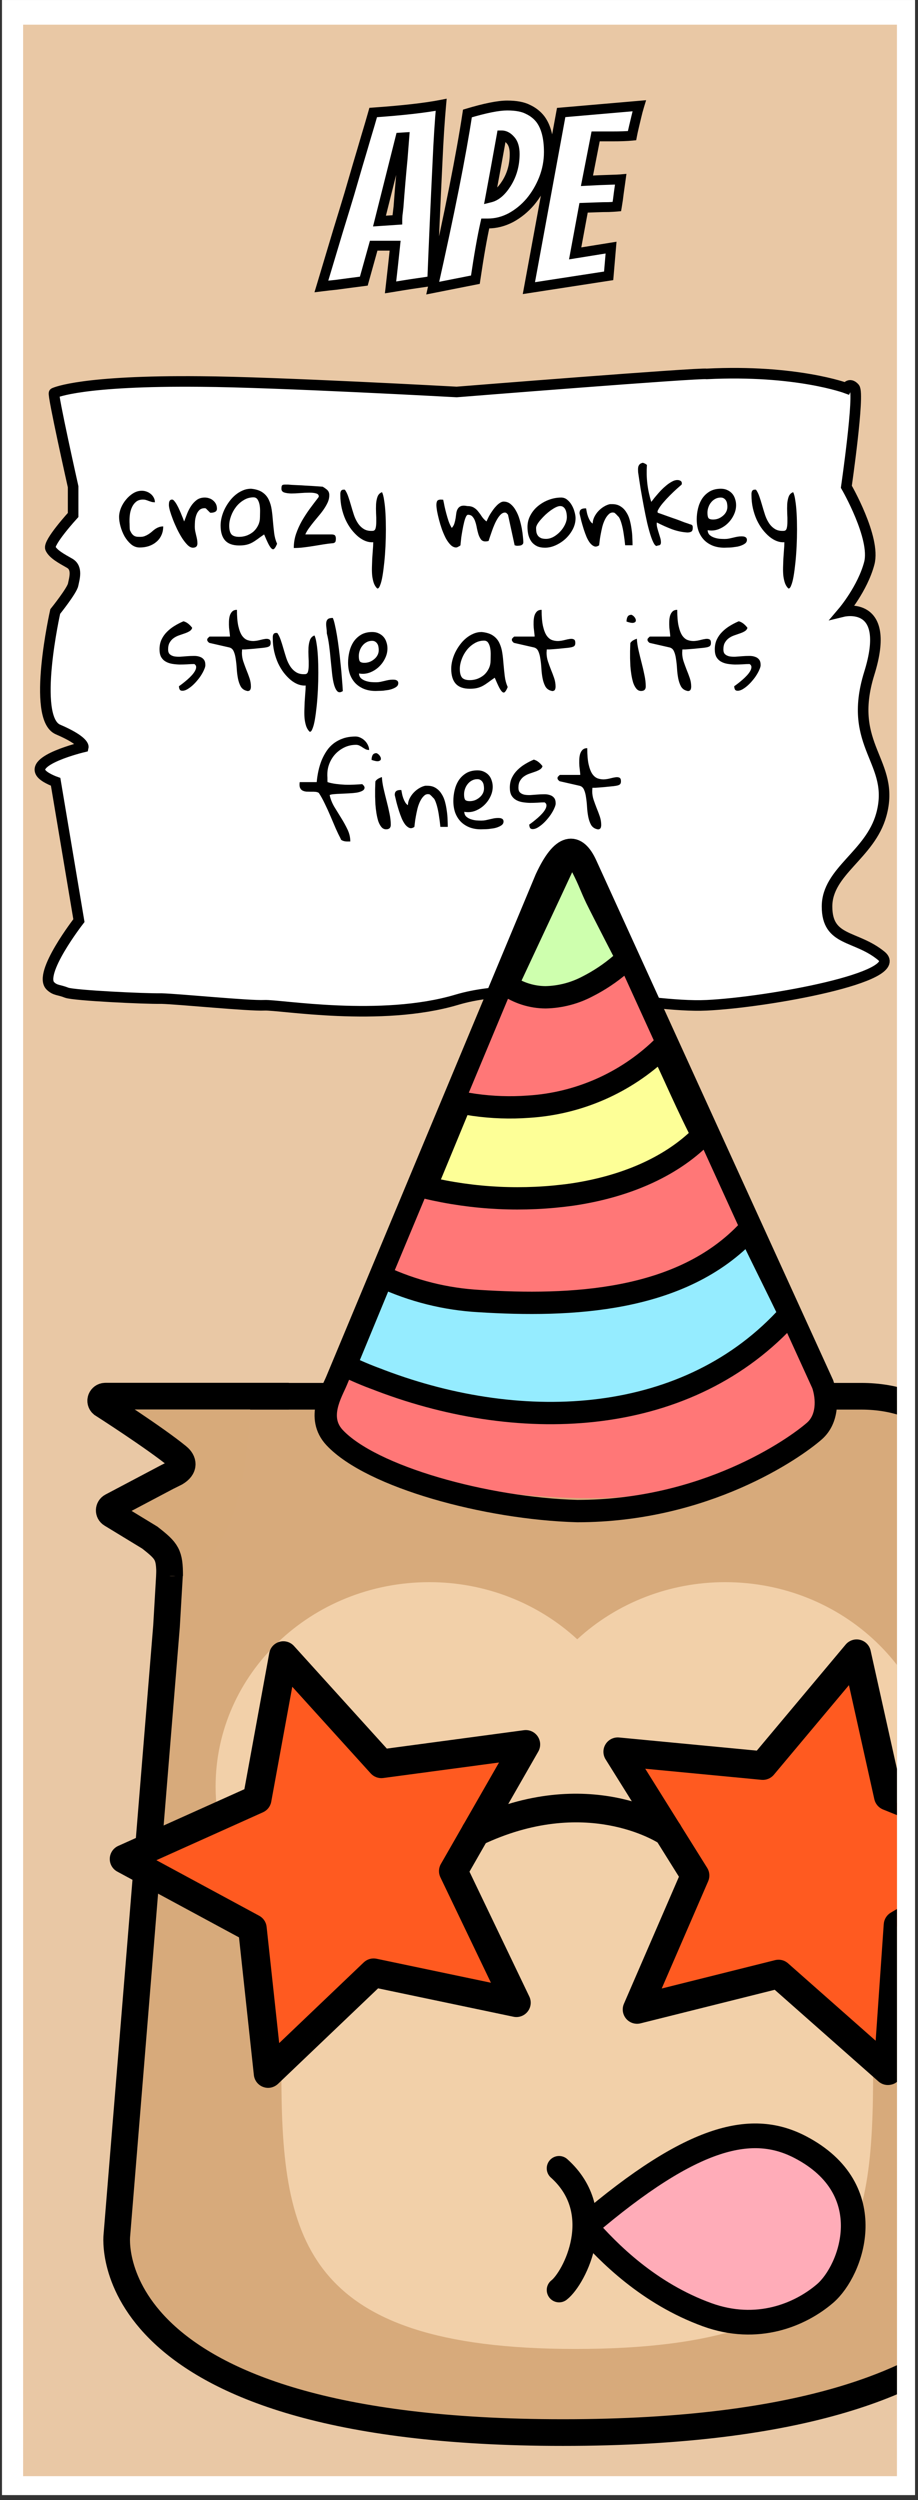 <svg width="186" height="506" viewBox="0 0 186 506" fill="none" xmlns="http://www.w3.org/2000/svg">
<rect x="0" y="0" width="186" height="506" fill="#333333" stroke="none"/>
<rect width="185" height="505" transform="translate(0.402 0.002)" fill="white"/>
<g clip-path="url(#clip0_137_7135)">
<rect width="177.052" height="496.175" transform="translate(4.683 4.997)" fill="#E9C8A5"/>
<path d="M10.959 79.552C11.321 79.409 16.671 76.986 40.664 77.219C55.834 77.319 92.526 79.336 92.526 79.336C92.526 79.336 141.628 75.412 143.211 75.677C161.323 74.775 171.481 78.57 171.481 78.57C171.481 78.57 172.072 77.322 173.139 78.507C174.206 79.692 171.481 98.519 171.481 98.519C171.481 98.519 177.48 108.871 176.13 113.994C174.781 119.117 170.837 123.773 170.837 123.773C170.837 123.773 180.78 121.355 176.13 136.275C171.481 151.195 181.56 154.098 178.56 164.914C176.309 173.032 167.569 176.337 167.569 183.476C167.569 190.616 173.361 189.204 178.56 193.46C183.76 197.717 155.731 202.865 143.211 203.466C130.691 204.067 107.957 197.755 92.563 202.343C77.169 206.932 56.622 203.307 53.554 203.466C50.486 203.625 36.17 202.195 32.72 202.109C29.309 202.173 15.186 201.493 13.526 200.928C11.924 200.275 11.234 200.524 10.226 199.56C7.63 197.078 15.991 186.332 15.991 186.332L11.273 158.242C11.273 158.242 9.44 157.597 8.583 156.764C5.612 153.879 16.879 151.195 16.879 151.195C16.879 151.195 17.146 149.961 11.743 147.646C6.341 145.331 11.191 123.773 11.191 123.773C11.191 123.773 14.573 119.557 14.818 118.337C15.062 117.116 15.781 114.947 14.102 113.994C12.422 113.041 10.775 112.157 10.226 111.003C9.676 109.849 14.816 104.231 14.816 104.231L14.816 98.519C14.816 98.519 10.597 79.696 10.959 79.552Z" fill="white" stroke="black" stroke-width="2.142"/>
<path d="M198.059 303.718L208.419 449.745C208.419 449.745 213.175 492.347 114.04 492.347C18.8 492.347 23.679 452.393 23.679 452.393L33.737 329.171L35.297 302.448C35.86 292.8 40.761 285.238 47.432 282.6C52.012 282.599 57.905 282.6 61.278 282.6L62.292 282.6H174.486C188.818 282.6 197.093 291.797 198.059 303.718Z" fill="#D7AA7B" stroke="black" stroke-width="5.398" stroke-miterlimit="10"/>
<path d="M190.232 361.602C190.232 338.752 170.845 320.226 146.933 320.226C135.765 320.214 125.025 324.357 116.958 331.789C108.891 324.357 98.151 320.214 86.983 320.226C63.072 320.226 43.685 338.752 43.685 361.602C43.685 375.463 50.841 387.696 61.789 395.205C58.62 402.728 56.996 410.772 57.008 418.89C57.008 452.287 60.588 475.423 116.558 475.423C173.815 475.423 176.908 452.287 176.908 418.89C176.908 410.482 175.198 402.479 172.127 395.205C183.075 387.696 190.232 375.457 190.232 361.602Z" fill="#F2D0A9"/>
<path d="M21.362 282.578H50.782C49.815 321.297 34.373 318.965 34.373 318.965C34.373 314.618 33.874 313.965 30.348 311.205L22.582 306.479C21.955 306.107 21.989 305.22 22.629 304.88L33.874 298.941L35.593 298.086C37.434 296.996 37.137 295.749 36.058 294.842C36.045 294.835 36.038 294.822 36.025 294.816C31.413 291.03 20.715 284.19 20.715 284.19C20.067 283.616 20.485 282.578 21.362 282.578Z" fill="#D7AA7A"/>
<path d="M58.519 282.578H39.94H21.362C20.485 282.578 20.067 283.616 20.715 284.19C20.715 284.19 31.413 291.03 36.025 294.816C36.038 294.822 36.045 294.835 36.058 294.842C37.137 295.749 37.434 296.996 35.593 298.086L33.874 298.941L22.629 304.88C21.989 305.22 21.955 306.107 22.582 306.479L30.348 311.205C33.874 313.965 34.373 314.618 34.373 318.965" stroke="black" stroke-width="5.397" stroke-miterlimit="10"/>
<path d="M174.711 335.09L154.868 356.992L125.588 353.071L140.284 378.705L127.501 405.343L156.421 399.286L177.808 419.679L180.982 390.296L206.985 376.26L180.022 364.155L174.711 335.09Z" fill="#FF5A20"/>
<path d="M57.416 335.09L77.259 356.992L106.539 353.071L91.843 378.705L104.626 405.343L75.706 399.286L54.319 419.679L51.144 390.296L25.141 376.26L52.096 364.155L57.416 335.09Z" fill="#FF5A20"/>
<path d="M54.32 422.579C53.986 422.579 53.651 422.519 53.325 422.399C52.287 422.021 51.558 421.086 51.438 419.988L48.426 392.123L23.762 378.809C22.792 378.285 22.201 377.256 22.243 376.149C22.286 375.043 22.947 374.065 23.951 373.61L49.516 362.131L54.56 334.567C54.758 333.477 55.556 332.602 56.619 332.302C57.683 331.993 58.824 332.328 59.562 333.143L78.376 353.912L106.154 350.189C107.253 350.043 108.334 350.532 108.951 351.45C109.569 352.368 109.612 353.552 109.063 354.513L95.122 378.826L107.244 404.091C107.724 405.086 107.596 406.27 106.909 407.137C106.232 408.003 105.108 408.415 104.035 408.183L76.608 402.435L56.328 421.772C55.77 422.296 55.049 422.579 54.32 422.579ZM31.689 376.501L52.519 387.748C53.359 388.203 53.926 389.043 54.02 389.987L56.568 413.519L73.7 397.185C74.395 396.524 75.365 396.25 76.3 396.447L99.471 401.303L89.228 379.958C88.816 379.1 88.851 378.088 89.331 377.264L101.11 356.726L77.647 359.866C76.703 359.995 75.751 359.643 75.116 358.94L59.219 341.396L54.955 364.679C54.783 365.614 54.157 366.412 53.291 366.798L31.689 376.501Z" fill="black"/>
<path d="M179.901 422.004C179.206 422.004 178.519 421.755 177.979 421.274L156.969 402.727L129.782 409.521C128.71 409.787 127.577 409.427 126.865 408.586C126.153 407.745 125.973 406.57 126.419 405.558L137.563 379.847L122.705 356.091C122.121 355.156 122.113 353.964 122.696 353.029C123.279 352.085 124.343 351.562 125.441 351.665L153.34 354.324L171.347 332.851C172.059 332.01 173.183 331.633 174.256 331.899C175.328 332.156 176.16 333.005 176.4 334.086L182.491 361.436L208.477 371.92C209.498 372.331 210.202 373.292 210.287 374.39C210.373 375.488 209.824 376.544 208.872 377.11L184.739 391.359L182.8 419.318C182.723 420.425 182.028 421.386 181.007 421.798C180.647 421.926 180.278 422.004 179.901 422.004ZM157.75 396.644C158.453 396.644 159.131 396.893 159.671 397.373L177.421 413.039L179.06 389.421C179.129 388.468 179.66 387.61 180.475 387.121L200.859 375.085L178.905 366.232C178.022 365.871 177.37 365.108 177.155 364.173L172.008 341.069L156.797 359.205C156.188 359.935 155.253 360.321 154.301 360.235L130.734 357.987L143.286 378.053C143.792 378.86 143.869 379.872 143.491 380.747L134.072 402.469L157.038 396.73C157.278 396.67 157.518 396.644 157.75 396.644Z" fill="black"/>
<path d="M96.362 373.72C95.281 373.72 94.243 373.111 93.745 372.064C93.059 370.623 93.668 368.89 95.118 368.195C119.19 356.716 136.254 367.929 136.974 368.41C138.304 369.302 138.647 371.112 137.755 372.433C136.863 373.754 135.061 374.106 133.74 373.222C133.105 372.802 118.564 363.442 97.623 373.428C97.211 373.626 96.782 373.72 96.362 373.72Z" fill="black"/>
<path d="M113.278 463.494C116.371 461.115 123.269 447.791 113.276 438.868" stroke="black" stroke-width="4.997" stroke-linecap="round" stroke-linejoin="round"/>
<path d="M143.251 468.487C131.472 464.207 123.265 455.996 118.625 450.643C140.753 431.728 152.647 429.617 162.166 434.583C178.582 443.149 172.624 459.531 167.163 464.208C162.166 468.487 153.453 472.194 143.251 468.487Z" fill="#FFACB8" stroke="black" stroke-width="4.997" stroke-linecap="round" stroke-linejoin="round"/>
<path d="M67.809 290.98C63.989 286.91 67.249 281.78 68.209 279.43L77.209 257.87L78.589 258.45C75.389 266.27 72.769 272.65 71.209 276.46C73.315 277.497 75.475 278.422 77.679 279.23C77.889 279.32 78.099 279.39 78.289 279.47C107.049 290.46 139.249 288.77 159.479 266L160.109 265.71L166.699 280.16C167.669 283.02 167.789 287.18 165.029 289.62C160.849 293.29 143.189 303.94 116.659 303.2C98.139 302.68 75.259 298.91 67.809 290.98Z" fill="#FF7777"/>
<path d="M142.828 227.841L160.109 265.711L159.479 266.001C158.149 263.221 156.958 260.801 155.708 258.231C155.588 257.991 155.479 257.761 155.359 257.521C154.129 255.011 152.819 252.331 151.239 249.031C137.769 263.671 116.319 264.521 98.088 263.371C91.333 262.995 84.713 261.325 78.588 258.451L77.209 257.871L91.948 222.571L93.329 223.151C90.959 228.891 88.558 234.711 86.219 240.341C95.984 242.685 106.104 243.166 116.049 241.761C126.339 240.221 135.679 236.411 142.169 229.951C142.019 229.541 141.838 229.031 141.628 228.391L142.828 227.841Z" fill="#FF7777"/>
<path d="M155.708 258.23C156.958 260.8 158.149 263.22 159.479 266C139.249 288.77 107.049 290.46 78.288 279.47C78.099 279.39 77.888 279.32 77.678 279.23C75.475 278.422 73.315 277.497 71.209 276.46C72.769 272.65 75.388 266.27 78.588 258.45C84.713 261.324 91.333 262.994 98.088 263.37C116.319 264.52 137.769 263.67 151.239 249.03C152.819 252.33 154.129 255.01 155.359 257.52C155.479 257.76 155.588 257.99 155.708 258.23Z" fill="#95ECFF"/>
<path d="M118.767 175.091L142.827 227.841L141.627 228.391C139.767 224.671 138.327 221.501 136.947 218.491L136.937 218.461C135.967 216.351 135.037 214.311 134.017 212.201C126.715 219.19 117.175 223.366 107.087 223.991C103.417 224.259 99.73 224.135 96.087 223.621C94.997 223.461 94.057 223.301 93.327 223.151L91.947 222.571L110.607 177.881C113.957 170.651 116.697 170.541 118.767 175.091ZM127.067 194.001C126.997 193.881 126.937 193.761 126.867 193.621C126.307 192.551 125.557 191.081 124.757 189.541C123.177 186.471 121.427 183.051 120.807 181.781C120.277 180.661 119.937 179.861 119.617 179.101C118.682 176.843 117.568 174.662 116.287 172.581L115.277 172.581C113.277 176.911 110.227 183.411 107.417 189.411C105.667 193.161 104.007 196.701 102.747 199.391C105.034 200.975 107.745 201.832 110.527 201.851C113.511 201.79 116.44 201.03 119.077 199.631C121.423 198.439 123.622 196.976 125.627 195.271C126.197 194.801 126.677 194.361 127.067 194.001Z" fill="#FF7777"/>
<path d="M141.626 228.39C141.836 229.03 142.016 229.54 142.166 229.95C135.676 236.41 126.336 240.22 116.046 241.76C106.102 243.165 95.982 242.684 86.216 240.34C88.556 234.71 90.956 228.89 93.326 223.15C94.056 223.3 94.996 223.46 96.086 223.62C99.729 224.135 103.417 224.259 107.086 223.99C117.174 223.366 126.715 219.189 134.016 212.2C135.036 214.31 135.966 216.35 136.936 218.46L136.946 218.49C138.326 221.5 139.766 224.67 141.626 228.39Z" fill="#FDFF97"/>
<path d="M126.868 193.621C126.938 193.761 126.998 193.881 127.068 194.001C126.678 194.361 126.198 194.801 125.628 195.271C123.622 196.976 121.424 198.439 119.078 199.631C116.44 201.03 113.512 201.79 110.528 201.851C107.746 201.832 105.034 200.975 102.748 199.391C104.008 196.701 105.668 193.161 107.418 189.411C110.228 183.411 111.998 178.329 113.998 173.999L116.288 172.581C117.569 174.663 118.682 176.843 119.618 179.101C119.938 179.861 120.278 180.661 120.808 181.781C121.428 183.051 123.178 186.471 124.758 189.541C125.558 191.081 126.308 192.551 126.868 193.621Z" fill="#CEFFAE"/>
<path d="M160.109 265.711L166.699 280.161C167.669 283.021 167.789 287.181 165.029 289.621C160.849 293.291 142.829 305.841 116.966 305.841C98.446 305.321 75.259 298.911 67.809 290.981C63.989 286.911 67.249 281.781 68.209 279.431L77.209 257.871L91.949 222.571L110.609 177.881C113.959 170.651 116.699 170.541 118.769 175.091L142.829 227.841L160.109 265.711Z" stroke="black" stroke-width="4.52"/>
<path d="M93.326 223.15C94.056 223.3 94.996 223.46 96.086 223.62C99.729 224.135 103.417 224.259 107.086 223.99C117.174 223.366 126.715 219.189 134.016 212.2C135.036 214.31 135.966 216.35 136.936 218.46L136.946 218.49C138.326 221.5 139.766 224.67 141.626 228.39C141.836 229.03 142.016 229.54 142.166 229.95C135.676 236.41 126.336 240.22 116.046 241.76C106.102 243.165 95.982 242.684 86.216 240.34C88.556 234.71 90.956 228.89 93.326 223.15Z" stroke="black" stroke-width="4.52"/>
<path d="M127.068 194.001C126.678 194.361 126.198 194.801 125.628 195.271C123.622 196.976 121.424 198.439 119.078 199.631C116.44 201.03 113.512 201.79 110.528 201.851C107.746 201.832 105.034 200.975 102.748 199.391C104.008 196.701 105.668 193.161 107.418 189.411C110.228 183.411 113.278 176.911 115.278 172.581L116.288 172.581C117.569 174.663 118.682 176.843 119.618 179.101C119.938 179.861 120.278 180.661 120.808 181.781C121.428 183.051 123.178 186.471 124.758 189.541C125.558 191.081 126.308 192.551 126.868 193.621C126.938 193.761 126.998 193.881 127.068 194.001Z" stroke="black" stroke-width="4.52"/>
<path d="M77.439 258.415C83.614 261.288 90.289 262.957 97.1 263.333C115.481 264.482 138.108 263.633 151.689 248.999C153.282 252.298 154.603 254.976 155.843 257.485C155.964 257.725 156.075 257.955 156.196 258.195C157.457 260.764 158.657 263.183 159.998 265.962C139.6 288.722 106.134 290.412 77.136 279.426C76.945 279.346 76.733 279.276 76.521 279.186C74.299 278.378 72.121 277.454 69.998 276.417C71.57 272.609 74.212 266.232 77.439 258.415Z" stroke="black" stroke-width="4.52"/>
<path d="M24.127 104.64C24.127 104.065 24.25 103.464 24.496 102.835C24.756 102.206 25.098 101.639 25.522 101.133C25.945 100.613 26.431 100.183 26.978 99.841C27.538 99.499 28.126 99.328 28.741 99.328C29.056 99.328 29.37 99.383 29.685 99.492C29.999 99.602 30.279 99.759 30.526 99.964C30.785 100.169 30.991 100.415 31.141 100.702C31.305 100.989 31.387 101.311 31.387 101.666C31.141 101.666 30.915 101.639 30.71 101.584C30.519 101.529 30.327 101.468 30.136 101.399C29.945 101.317 29.753 101.249 29.562 101.194C29.384 101.14 29.186 101.112 28.967 101.112C28.407 101.112 27.948 101.256 27.593 101.543C27.251 101.816 26.978 102.165 26.773 102.589C26.568 103.013 26.424 103.471 26.342 103.963C26.274 104.441 26.239 104.893 26.239 105.316C26.239 105.385 26.239 105.515 26.239 105.706C26.253 105.897 26.26 106.103 26.26 106.321C26.274 106.526 26.28 106.725 26.28 106.916C26.294 107.107 26.308 107.237 26.322 107.306C26.472 107.634 26.616 107.887 26.752 108.064C26.903 108.242 27.06 108.379 27.224 108.475C27.388 108.557 27.566 108.611 27.757 108.639C27.948 108.652 28.174 108.659 28.434 108.659C28.789 108.659 29.097 108.604 29.357 108.495C29.63 108.386 29.883 108.256 30.116 108.105C30.348 107.955 30.567 107.791 30.772 107.613C30.977 107.422 31.189 107.251 31.407 107.101C31.64 106.937 31.886 106.807 32.146 106.711C32.419 106.602 32.727 106.547 33.069 106.547C33.069 107.217 32.946 107.812 32.7 108.331C32.467 108.851 32.132 109.295 31.695 109.664C31.271 110.033 30.765 110.32 30.177 110.525C29.603 110.717 28.974 110.812 28.29 110.812C27.648 110.812 27.067 110.594 26.547 110.156C26.041 109.719 25.604 109.186 25.235 108.557C24.879 107.914 24.606 107.237 24.414 106.526C24.223 105.815 24.127 105.187 24.127 104.64ZM34.217 102.199C34.217 102.076 34.224 101.953 34.237 101.83C34.251 101.693 34.279 101.577 34.32 101.481C34.361 101.372 34.422 101.283 34.504 101.215C34.6 101.146 34.73 101.112 34.894 101.112C35.031 101.112 35.181 101.222 35.345 101.44C35.523 101.646 35.7 101.912 35.878 102.24C36.056 102.555 36.227 102.903 36.391 103.286C36.569 103.669 36.719 104.024 36.842 104.353C36.979 104.667 37.088 104.94 37.17 105.173C37.252 105.405 37.3 105.528 37.314 105.542C37.491 105.063 37.69 104.544 37.908 103.983C38.127 103.423 38.394 102.903 38.708 102.425C39.036 101.933 39.419 101.522 39.857 101.194C40.308 100.866 40.855 100.702 41.497 100.702C41.825 100.702 42.133 100.757 42.42 100.866C42.721 100.962 42.981 101.112 43.2 101.317C43.432 101.509 43.616 101.741 43.753 102.015C43.89 102.288 43.958 102.603 43.958 102.958C43.958 103.259 43.835 103.471 43.589 103.594C43.357 103.717 43.09 103.778 42.789 103.778H42.584L41.702 102.896C41.675 102.896 41.654 102.89 41.641 102.876C41.614 102.876 41.586 102.876 41.559 102.876C41.545 102.862 41.525 102.855 41.497 102.855C41.019 102.855 40.643 102.992 40.369 103.266C40.11 103.525 39.911 103.854 39.775 104.25C39.638 104.633 39.549 105.043 39.508 105.48C39.481 105.904 39.467 106.294 39.467 106.649C39.467 106.923 39.494 107.203 39.549 107.49C39.604 107.764 39.665 108.037 39.734 108.311C39.802 108.57 39.864 108.844 39.918 109.131C39.973 109.404 40 109.691 40 109.992C40 110.566 39.693 110.854 39.077 110.854C38.736 110.854 38.38 110.676 38.011 110.32C37.642 109.951 37.273 109.486 36.904 108.926C36.548 108.365 36.206 107.75 35.878 107.08C35.55 106.396 35.263 105.733 35.017 105.091C34.771 104.448 34.572 103.867 34.422 103.348C34.285 102.828 34.217 102.445 34.217 102.199ZM53.515 108.167C52.995 108.522 52.544 108.844 52.161 109.131C51.792 109.404 51.43 109.637 51.075 109.828C50.719 110.02 50.336 110.163 49.926 110.259C49.529 110.354 49.037 110.402 48.45 110.402C47.178 110.402 46.235 110.067 45.619 109.397C45.004 108.714 44.697 107.702 44.697 106.362C44.697 105.843 44.765 105.303 44.902 104.742C45.038 104.182 45.237 103.628 45.496 103.081C45.77 102.521 46.091 101.994 46.46 101.502C46.829 100.996 47.246 100.552 47.711 100.169C48.176 99.786 48.668 99.485 49.188 99.267C49.721 99.034 50.282 98.918 50.869 98.918C51.854 99.014 52.626 99.26 53.187 99.656C53.747 100.039 54.171 100.538 54.458 101.153C54.745 101.755 54.944 102.432 55.053 103.184C55.162 103.922 55.244 104.688 55.299 105.48C55.367 106.273 55.45 107.066 55.545 107.859C55.641 108.652 55.839 109.384 56.14 110.054C55.962 110.505 55.791 110.819 55.627 110.997C55.477 111.188 55.306 111.223 55.114 111.1C54.923 110.977 54.697 110.676 54.438 110.197C54.192 109.719 53.884 109.042 53.515 108.167ZM46.44 106.403C46.44 107.183 46.583 107.757 46.87 108.126C47.171 108.481 47.697 108.659 48.45 108.659C49.01 108.659 49.543 108.563 50.049 108.372C50.569 108.167 51.02 107.894 51.403 107.552C51.785 107.196 52.093 106.772 52.325 106.28C52.558 105.788 52.674 105.241 52.674 104.64C52.674 104.394 52.681 104.052 52.695 103.614C52.708 103.163 52.681 102.719 52.612 102.281C52.544 101.844 52.414 101.468 52.223 101.153C52.032 100.825 51.744 100.661 51.362 100.661C50.651 100.661 49.994 100.846 49.393 101.215C48.791 101.57 48.272 102.028 47.834 102.589C47.397 103.149 47.055 103.771 46.809 104.455C46.563 105.125 46.44 105.774 46.44 106.403ZM64.487 100.702C64.514 100.675 64.534 100.641 64.548 100.6C64.575 100.545 64.589 100.504 64.589 100.477C64.589 100.162 64.398 99.957 64.015 99.861C63.646 99.752 63.181 99.704 62.62 99.718C62.06 99.718 61.451 99.745 60.795 99.8C60.153 99.855 59.551 99.882 58.99 99.882C58.43 99.868 57.958 99.8 57.575 99.677C57.206 99.54 57.022 99.294 57.022 98.939C57.022 98.706 57.035 98.535 57.063 98.426C57.104 98.303 57.158 98.221 57.227 98.18C57.295 98.125 57.377 98.098 57.473 98.098C57.582 98.084 57.699 98.077 57.822 98.077H58.355C58.519 98.091 58.785 98.111 59.154 98.139C59.524 98.152 59.941 98.173 60.406 98.2C60.87 98.214 61.356 98.241 61.862 98.282C62.381 98.31 62.866 98.337 63.318 98.364C63.782 98.392 64.193 98.419 64.548 98.446C64.917 98.474 65.198 98.494 65.389 98.508C65.635 98.658 65.84 98.795 66.004 98.918C66.182 99.041 66.319 99.164 66.414 99.287C66.524 99.41 66.599 99.547 66.64 99.697C66.695 99.834 66.722 100.012 66.722 100.23C66.722 100.695 66.626 101.153 66.435 101.604C66.243 102.042 65.997 102.486 65.697 102.938C65.409 103.375 65.075 103.819 64.692 104.271C64.323 104.708 63.96 105.146 63.605 105.583C63.249 106.021 62.914 106.458 62.6 106.896C62.285 107.333 62.039 107.757 61.862 108.167H67.132C67.529 108.167 67.781 108.242 67.891 108.393C68 108.543 68.055 108.755 68.055 109.028C68.055 109.22 68.034 109.397 67.993 109.562C67.952 109.726 67.809 109.849 67.563 109.931C66.906 109.985 66.243 110.067 65.573 110.177C64.904 110.286 64.234 110.396 63.564 110.505C62.894 110.614 62.217 110.71 61.533 110.792C60.864 110.874 60.194 110.915 59.524 110.915C59.524 109.931 59.674 108.987 59.975 108.085C60.289 107.169 60.686 106.287 61.164 105.439C61.657 104.592 62.19 103.771 62.764 102.979C63.352 102.186 63.926 101.427 64.487 100.702ZM68.957 100.21C68.957 100.087 68.957 99.964 68.957 99.841C68.971 99.704 68.998 99.581 69.039 99.472C69.094 99.349 69.162 99.26 69.244 99.205C69.34 99.137 69.477 99.103 69.654 99.103C69.668 99.103 69.682 99.103 69.695 99.103C69.723 99.103 69.75 99.103 69.778 99.103C69.819 99.116 69.853 99.123 69.88 99.123C70.14 99.478 70.365 99.936 70.557 100.497C70.748 101.044 70.933 101.632 71.111 102.261C71.288 102.876 71.48 103.505 71.685 104.147C71.89 104.776 72.156 105.344 72.485 105.85C72.813 106.355 73.216 106.759 73.695 107.06C74.173 107.36 74.768 107.49 75.479 107.449C75.793 107.449 75.998 107.278 76.094 106.937C76.19 106.595 76.237 106.157 76.237 105.624C76.251 105.091 76.237 104.503 76.197 103.86C76.169 103.218 76.169 102.609 76.197 102.035C76.237 101.447 76.34 100.935 76.504 100.497C76.682 100.06 76.983 99.766 77.406 99.615C77.584 99.971 77.728 100.531 77.837 101.297C77.96 102.049 78.049 102.924 78.104 103.922C78.158 104.906 78.186 105.979 78.186 107.142C78.186 108.29 78.158 109.438 78.104 110.587C78.049 111.722 77.967 112.815 77.858 113.868C77.748 114.921 77.625 115.844 77.489 116.637C77.352 117.43 77.188 118.052 76.996 118.503C76.819 118.968 76.627 119.166 76.422 119.098C76.135 118.824 75.909 118.469 75.745 118.031C75.595 117.594 75.486 117.108 75.417 116.575C75.362 116.042 75.342 115.475 75.356 114.873C75.369 114.285 75.39 113.69 75.417 113.089C75.458 112.487 75.499 111.899 75.54 111.325C75.595 110.751 75.622 110.225 75.622 109.746C75.13 109.787 74.624 109.712 74.105 109.521C73.599 109.329 73.1 109.035 72.608 108.639C72.115 108.229 71.644 107.736 71.193 107.162C70.755 106.588 70.365 105.938 70.024 105.214C69.695 104.489 69.436 103.71 69.244 102.876C69.053 102.028 68.957 101.14 68.957 100.21ZM88.419 102.199C88.419 101.857 88.474 101.591 88.583 101.399C88.706 101.208 88.959 101.112 89.342 101.112C89.383 101.112 89.458 101.119 89.568 101.133C89.691 101.133 89.766 101.133 89.793 101.133C89.889 101.557 89.985 102.021 90.08 102.527C90.19 103.02 90.313 103.519 90.45 104.024C90.586 104.53 90.737 105.029 90.901 105.521C91.078 106.014 91.29 106.458 91.536 106.854C91.782 106.595 91.96 106.287 92.07 105.932C92.179 105.576 92.261 105.221 92.316 104.865C92.37 104.496 92.418 104.147 92.459 103.819C92.514 103.478 92.616 103.19 92.767 102.958C92.917 102.712 93.136 102.534 93.423 102.425C93.724 102.315 94.134 102.315 94.654 102.425C95.228 102.425 95.686 102.534 96.028 102.753C96.369 102.958 96.663 103.225 96.909 103.553C97.169 103.867 97.415 104.209 97.648 104.578C97.894 104.934 98.201 105.255 98.57 105.542C98.653 105.364 98.755 105.146 98.878 104.886C99.001 104.612 99.152 104.332 99.329 104.045C99.521 103.744 99.719 103.45 99.924 103.163C100.143 102.862 100.368 102.596 100.601 102.363C100.833 102.117 101.073 101.919 101.319 101.769C101.565 101.604 101.804 101.522 102.036 101.522C102.597 101.522 103.082 101.7 103.492 102.056C103.903 102.397 104.251 102.835 104.538 103.368C104.839 103.888 105.085 104.476 105.277 105.132C105.468 105.774 105.618 106.396 105.728 106.998C105.837 107.6 105.912 108.153 105.953 108.659C106.008 109.151 106.035 109.507 106.035 109.726C106.035 109.903 105.994 110.04 105.912 110.136C105.83 110.231 105.728 110.307 105.605 110.361C105.482 110.402 105.345 110.43 105.195 110.443C105.058 110.457 104.928 110.464 104.805 110.464C104.778 110.464 104.737 110.464 104.682 110.464C104.627 110.45 104.566 110.437 104.497 110.423C104.443 110.409 104.367 110.389 104.272 110.361L102.939 104.229C102.939 104.188 102.884 104.113 102.775 104.004C102.665 103.881 102.583 103.806 102.529 103.778C102.488 103.778 102.453 103.771 102.426 103.758C102.399 103.758 102.378 103.758 102.364 103.758C102.351 103.744 102.337 103.737 102.323 103.737C102.036 103.737 101.763 103.854 101.503 104.086C101.257 104.318 101.025 104.612 100.806 104.968C100.587 105.323 100.382 105.72 100.191 106.157C99.999 106.595 99.828 107.032 99.678 107.47C99.528 107.894 99.391 108.29 99.268 108.659C99.158 109.015 99.07 109.288 99.001 109.479C98.947 109.507 98.837 109.534 98.673 109.562C98.509 109.575 98.4 109.582 98.345 109.582C97.962 109.582 97.668 109.452 97.463 109.192C97.258 108.919 97.087 108.584 96.95 108.188C96.827 107.791 96.718 107.36 96.622 106.896C96.54 106.417 96.431 105.979 96.294 105.583C96.171 105.187 95.993 104.858 95.761 104.599C95.542 104.325 95.228 104.188 94.818 104.188C94.667 104.188 94.524 104.339 94.387 104.64C94.25 104.94 94.127 105.323 94.018 105.788C93.908 106.239 93.806 106.731 93.71 107.265C93.615 107.784 93.532 108.276 93.464 108.741C93.409 109.192 93.368 109.575 93.341 109.89C93.314 110.204 93.3 110.361 93.3 110.361C93.273 110.402 93.218 110.45 93.136 110.505C93.054 110.546 92.965 110.594 92.869 110.648C92.787 110.703 92.698 110.744 92.603 110.771C92.521 110.799 92.459 110.812 92.418 110.812C92.035 110.812 91.666 110.642 91.311 110.3C90.955 109.944 90.627 109.493 90.326 108.946C90.039 108.386 89.773 107.771 89.527 107.101C89.294 106.431 89.096 105.774 88.932 105.132C88.768 104.489 88.638 103.908 88.542 103.389C88.46 102.869 88.419 102.473 88.419 102.199ZM106.876 106.649C106.876 105.802 107.074 105.016 107.471 104.291C107.867 103.553 108.387 102.924 109.03 102.404C109.686 101.871 110.417 101.454 111.224 101.153C112.044 100.853 112.871 100.702 113.705 100.702C114.17 100.702 114.58 100.853 114.936 101.153C115.305 101.454 115.613 101.823 115.859 102.261C116.105 102.685 116.289 103.136 116.412 103.614C116.549 104.093 116.617 104.51 116.617 104.865C116.617 105.631 116.433 106.376 116.064 107.101C115.695 107.812 115.216 108.447 114.628 109.008C114.04 109.555 113.377 109.999 112.639 110.341C111.901 110.683 111.162 110.854 110.424 110.854C109.768 110.854 109.214 110.744 108.763 110.525C108.312 110.293 107.949 109.992 107.676 109.623C107.403 109.24 107.198 108.796 107.061 108.29C106.938 107.771 106.876 107.224 106.876 106.649ZM108.619 106.854C108.619 107.21 108.647 107.524 108.701 107.798C108.77 108.058 108.879 108.283 109.03 108.475C109.194 108.666 109.406 108.816 109.665 108.926C109.925 109.021 110.246 109.069 110.629 109.069C111.135 109.069 111.641 108.933 112.147 108.659C112.653 108.372 113.104 108.017 113.5 107.593C113.91 107.155 114.239 106.677 114.485 106.157C114.731 105.638 114.854 105.132 114.854 104.64C114.854 104.421 114.833 104.182 114.792 103.922C114.751 103.662 114.683 103.423 114.587 103.204C114.491 102.985 114.355 102.801 114.177 102.65C113.999 102.5 113.774 102.425 113.5 102.425C113.254 102.425 112.96 102.507 112.618 102.671C112.29 102.835 111.942 103.047 111.573 103.307C111.217 103.566 110.862 103.86 110.506 104.188C110.164 104.517 109.85 104.845 109.563 105.173C109.276 105.501 109.043 105.815 108.865 106.116C108.701 106.417 108.619 106.663 108.619 106.854ZM117.417 103.901C117.417 103.546 117.506 103.293 117.684 103.143C117.862 102.979 118.149 102.896 118.545 102.896H118.75C118.791 103.115 118.839 103.368 118.894 103.655C118.948 103.942 119.031 104.236 119.14 104.537C119.249 104.838 119.379 105.118 119.53 105.378C119.68 105.624 119.864 105.822 120.083 105.973C120.097 105.494 120.213 105.036 120.432 104.599C120.664 104.147 120.945 103.751 121.273 103.409C121.614 103.054 121.984 102.76 122.38 102.527C122.79 102.281 123.194 102.117 123.59 102.035H124.041C124.698 102.035 125.258 102.186 125.723 102.486C126.188 102.773 126.571 103.156 126.871 103.635C127.186 104.1 127.425 104.633 127.589 105.234C127.753 105.836 127.876 106.451 127.958 107.08C128.054 107.695 128.109 108.297 128.122 108.885C128.15 109.459 128.163 109.951 128.163 110.361H126.666C126.584 109.541 126.482 108.755 126.359 108.003C126.318 107.702 126.263 107.388 126.195 107.06C126.126 106.718 126.051 106.403 125.969 106.116C125.887 105.815 125.798 105.542 125.702 105.296C125.607 105.036 125.497 104.817 125.374 104.64C125.32 104.585 125.244 104.51 125.149 104.414C125.067 104.318 124.978 104.223 124.882 104.127C124.786 104.031 124.698 103.949 124.615 103.881C124.533 103.812 124.486 103.778 124.472 103.778C124.062 103.669 123.706 103.751 123.406 104.024C123.105 104.284 122.838 104.64 122.606 105.091C122.373 105.542 122.182 106.055 122.031 106.629C121.895 107.203 121.779 107.757 121.683 108.29C121.587 108.81 121.519 109.268 121.478 109.664C121.437 110.047 121.409 110.279 121.396 110.361C121.054 110.607 120.733 110.683 120.432 110.587C120.131 110.478 119.844 110.259 119.571 109.931C119.311 109.603 119.072 109.192 118.853 108.7C118.648 108.208 118.456 107.688 118.279 107.142C118.101 106.581 117.937 106.021 117.786 105.46C117.65 104.899 117.527 104.38 117.417 103.901ZM133.27 110.402C133.051 110.594 132.819 110.505 132.573 110.136C132.34 109.767 132.101 109.213 131.855 108.475C131.609 107.723 131.363 106.827 131.116 105.788C130.884 104.749 130.658 103.648 130.44 102.486C130.221 101.324 130.009 100.148 129.804 98.959C129.613 97.756 129.442 96.628 129.291 95.575C129.291 95.384 129.284 95.192 129.271 95.001C129.271 94.796 129.291 94.611 129.332 94.447C129.387 94.269 129.476 94.112 129.599 93.976C129.736 93.839 129.941 93.736 130.214 93.668C130.241 93.654 130.296 93.668 130.378 93.709C130.474 93.736 130.57 93.777 130.665 93.832C130.761 93.873 130.843 93.921 130.911 93.976C130.993 94.03 131.048 94.078 131.075 94.119C130.898 96.676 131.192 99.164 131.957 101.584C131.998 101.543 132.108 101.406 132.285 101.174C132.463 100.928 132.689 100.647 132.962 100.333C133.236 100.005 133.543 99.656 133.885 99.287C134.24 98.918 134.61 98.576 134.992 98.262C135.375 97.947 135.758 97.688 136.141 97.482C136.524 97.264 136.893 97.154 137.248 97.154C137.453 97.154 137.652 97.202 137.843 97.298C138.048 97.394 138.151 97.578 138.151 97.852C138.151 97.879 138.144 97.92 138.13 97.975C138.116 98.016 138.11 98.05 138.11 98.077C137.891 98.269 137.556 98.562 137.105 98.959C136.667 99.356 136.202 99.8 135.71 100.292C135.218 100.784 134.746 101.297 134.295 101.83C133.844 102.363 133.502 102.869 133.27 103.348C133.229 103.43 133.215 103.505 133.229 103.573C133.242 103.628 133.256 103.696 133.27 103.778C133.42 103.833 133.659 103.915 133.988 104.024C134.316 104.134 134.678 104.264 135.074 104.414C135.471 104.551 135.895 104.701 136.346 104.865C136.797 105.016 137.221 105.166 137.617 105.316C138.014 105.467 138.369 105.604 138.684 105.727C139.012 105.836 139.258 105.918 139.422 105.973C139.614 106.055 139.771 106.109 139.894 106.137C140.017 106.164 140.113 106.205 140.181 106.26C140.249 106.301 140.297 106.362 140.324 106.444C140.352 106.526 140.365 106.649 140.365 106.813C140.365 107.21 140.27 107.47 140.078 107.593C139.887 107.716 139.614 107.777 139.258 107.777C138.205 107.709 137.173 107.49 136.161 107.121C135.15 106.738 134.124 106.28 133.085 105.747C133.044 106.007 133.058 106.308 133.126 106.649C133.208 106.991 133.304 107.333 133.413 107.675C133.523 108.017 133.625 108.352 133.721 108.68C133.83 109.008 133.892 109.302 133.906 109.562C133.933 109.821 133.906 110.026 133.823 110.177C133.741 110.327 133.557 110.402 133.27 110.402ZM141.165 105.111C141.165 104.373 141.254 103.635 141.432 102.896C141.61 102.158 141.89 101.495 142.273 100.907C142.669 100.319 143.175 99.841 143.79 99.472C144.419 99.103 145.178 98.918 146.067 98.918C146.573 98.918 147.017 99.014 147.4 99.205C147.782 99.383 148.104 99.622 148.364 99.923C148.623 100.224 148.815 100.579 148.938 100.989C149.074 101.386 149.143 101.803 149.143 102.24C149.143 102.938 148.979 103.614 148.651 104.271C148.336 104.927 147.906 105.508 147.359 106.014C146.825 106.506 146.21 106.882 145.513 107.142C144.816 107.388 144.105 107.442 143.38 107.306C143.394 107.702 143.524 108.023 143.77 108.27C144.03 108.502 144.337 108.68 144.693 108.803C145.048 108.926 145.417 109.008 145.8 109.049C146.183 109.076 146.525 109.09 146.825 109.09C147.14 109.09 147.434 109.062 147.707 109.008C147.981 108.953 148.254 108.892 148.528 108.823C148.801 108.755 149.074 108.693 149.348 108.639C149.635 108.584 149.936 108.557 150.25 108.557C150.373 108.557 150.496 108.563 150.619 108.577C150.742 108.591 150.859 108.625 150.968 108.68C151.077 108.721 151.166 108.796 151.235 108.905C151.303 109.001 151.337 109.124 151.337 109.274C151.337 109.534 151.241 109.753 151.05 109.931C150.859 110.095 150.613 110.238 150.312 110.361C150.025 110.484 149.703 110.58 149.348 110.648C148.992 110.703 148.644 110.751 148.302 110.792C147.974 110.819 147.666 110.833 147.379 110.833C147.106 110.847 146.901 110.854 146.764 110.854C145.889 110.854 145.103 110.717 144.406 110.443C143.708 110.156 143.12 109.767 142.642 109.274C142.163 108.769 141.794 108.167 141.534 107.47C141.288 106.759 141.165 105.973 141.165 105.111ZM143.339 103.778C143.339 104.257 143.401 104.605 143.524 104.824C143.66 105.043 143.982 105.152 144.488 105.152C144.843 105.152 145.192 105.091 145.533 104.968C145.875 104.831 146.183 104.646 146.456 104.414C146.743 104.182 146.969 103.908 147.133 103.594C147.297 103.279 147.379 102.938 147.379 102.568C147.379 102.363 147.359 102.151 147.318 101.933C147.29 101.714 147.222 101.516 147.113 101.338C147.003 101.146 146.86 100.996 146.682 100.887C146.518 100.764 146.299 100.702 146.026 100.702C145.615 100.702 145.24 100.798 144.898 100.989C144.57 101.167 144.289 101.406 144.057 101.707C143.824 101.994 143.647 102.322 143.524 102.691C143.401 103.047 143.339 103.409 143.339 103.778ZM152.26 100.21C152.26 100.087 152.26 99.964 152.26 99.841C152.274 99.704 152.301 99.581 152.342 99.472C152.397 99.349 152.465 99.26 152.547 99.205C152.643 99.137 152.78 99.103 152.957 99.103C152.971 99.103 152.985 99.103 152.998 99.103C153.026 99.103 153.053 99.103 153.08 99.103C153.121 99.116 153.156 99.123 153.183 99.123C153.443 99.478 153.668 99.936 153.86 100.497C154.051 101.044 154.236 101.632 154.413 102.261C154.591 102.876 154.782 103.505 154.988 104.147C155.193 104.776 155.459 105.344 155.787 105.85C156.115 106.355 156.519 106.759 156.997 107.06C157.476 107.36 158.071 107.49 158.781 107.449C159.096 107.449 159.301 107.278 159.397 106.937C159.492 106.595 159.54 106.157 159.54 105.624C159.554 105.091 159.54 104.503 159.499 103.86C159.472 103.218 159.472 102.609 159.499 102.035C159.54 101.447 159.643 100.935 159.807 100.497C159.985 100.06 160.285 99.766 160.709 99.615C160.887 99.971 161.031 100.531 161.14 101.297C161.263 102.049 161.352 102.924 161.406 103.922C161.461 104.906 161.489 105.979 161.489 107.142C161.489 108.29 161.461 109.438 161.406 110.587C161.352 111.722 161.27 112.815 161.16 113.868C161.051 114.921 160.928 115.844 160.791 116.637C160.655 117.43 160.49 118.052 160.299 118.503C160.121 118.968 159.93 119.166 159.725 119.098C159.438 118.824 159.212 118.469 159.048 118.031C158.898 117.594 158.788 117.108 158.72 116.575C158.665 116.042 158.645 115.475 158.658 114.873C158.672 114.285 158.693 113.69 158.72 113.089C158.761 112.487 158.802 111.899 158.843 111.325C158.898 110.751 158.925 110.225 158.925 109.746C158.433 109.787 157.927 109.712 157.407 109.521C156.902 109.329 156.403 109.035 155.91 108.639C155.418 108.229 154.947 107.736 154.495 107.162C154.058 106.588 153.668 105.938 153.326 105.214C152.998 104.489 152.739 103.71 152.547 102.876C152.356 102.028 152.26 101.14 152.26 100.21ZM36.258 138.89C36.476 138.739 36.736 138.548 37.037 138.315C37.351 138.069 37.666 137.81 37.98 137.536C38.295 137.263 38.589 136.976 38.862 136.675C39.136 136.374 39.347 136.087 39.498 135.813C39.662 135.526 39.744 135.26 39.744 135.014C39.744 134.768 39.621 134.562 39.375 134.398C38.937 134.398 38.459 134.419 37.939 134.46C37.42 134.487 36.9 134.501 36.381 134.501C35.861 134.487 35.355 134.439 34.863 134.357C34.385 134.275 33.954 134.125 33.571 133.906C33.188 133.688 32.881 133.38 32.648 132.983C32.429 132.573 32.32 132.054 32.32 131.425C32.32 130.687 32.457 130.023 32.73 129.436C33.017 128.834 33.393 128.308 33.858 127.856C34.323 127.392 34.843 126.988 35.417 126.646C36.005 126.291 36.593 125.99 37.18 125.744C37.536 125.84 37.864 126.011 38.165 126.257C38.466 126.503 38.725 126.776 38.944 127.077C38.848 127.378 38.657 127.61 38.37 127.774C38.096 127.938 37.775 128.082 37.406 128.205C37.05 128.328 36.675 128.458 36.278 128.595C35.882 128.731 35.519 128.916 35.191 129.148C34.877 129.367 34.61 129.661 34.391 130.03C34.173 130.386 34.063 130.857 34.063 131.445C34.063 131.883 34.173 132.204 34.391 132.409C34.61 132.614 34.897 132.758 35.253 132.84C35.608 132.908 36.011 132.936 36.463 132.922C36.914 132.895 37.372 132.86 37.837 132.819C38.315 132.778 38.78 132.758 39.231 132.758C39.682 132.744 40.086 132.799 40.441 132.922C40.797 133.031 41.077 133.216 41.282 133.476C41.501 133.735 41.61 134.118 41.61 134.624C41.61 134.843 41.535 135.123 41.385 135.465C41.248 135.807 41.056 136.176 40.81 136.572C40.578 136.955 40.298 137.338 39.969 137.721C39.655 138.104 39.32 138.452 38.965 138.767C38.623 139.067 38.274 139.32 37.919 139.525C37.577 139.717 37.256 139.812 36.955 139.812C36.668 139.812 36.476 139.71 36.381 139.505C36.299 139.3 36.258 139.095 36.258 138.89ZM41.979 129.477C41.979 129.436 41.986 129.401 42 129.374C42 129.347 42.007 129.312 42.02 129.271C42.075 129.203 42.157 129.114 42.266 129.005C42.376 128.896 42.444 128.841 42.471 128.841H46.593C46.593 128.69 46.573 128.451 46.532 128.123C46.491 127.795 46.45 127.433 46.409 127.036C46.382 126.64 46.375 126.229 46.388 125.806C46.402 125.368 46.457 124.979 46.553 124.637C46.662 124.281 46.826 123.994 47.045 123.775C47.277 123.543 47.598 123.427 48.008 123.427C48.008 124.808 48.104 125.915 48.296 126.749C48.487 127.583 48.74 128.226 49.054 128.677C49.383 129.128 49.752 129.422 50.162 129.559C50.572 129.695 50.989 129.757 51.413 129.743C51.85 129.716 52.274 129.647 52.684 129.538C53.094 129.429 53.457 129.354 53.771 129.312C54.099 129.271 54.359 129.306 54.55 129.415C54.742 129.511 54.838 129.75 54.838 130.133C54.838 130.42 54.769 130.625 54.633 130.748C54.51 130.871 54.263 130.967 53.894 131.035C53.785 131.049 53.6 131.076 53.341 131.117C53.094 131.145 52.814 131.172 52.5 131.199C52.185 131.227 51.85 131.261 51.495 131.302C51.139 131.329 50.804 131.356 50.49 131.384C50.175 131.411 49.888 131.432 49.629 131.445C49.369 131.445 49.178 131.445 49.054 131.445C49.054 131.514 49.048 131.63 49.034 131.794C49.02 131.958 49.013 132.067 49.013 132.122C49.013 132.724 49.109 133.312 49.3 133.886C49.492 134.446 49.697 135.007 49.916 135.567C50.148 136.128 50.36 136.688 50.551 137.249C50.743 137.81 50.839 138.391 50.839 138.992C50.839 139.102 50.825 139.218 50.798 139.341C50.784 139.45 50.743 139.553 50.675 139.648C50.62 139.73 50.531 139.792 50.408 139.833C50.299 139.888 50.141 139.881 49.936 139.812C49.417 139.676 49.027 139.382 48.767 138.931C48.521 138.479 48.337 137.946 48.214 137.331C48.091 136.702 48.008 136.039 47.968 135.342C47.926 134.645 47.858 133.995 47.762 133.394C47.68 132.778 47.544 132.259 47.352 131.835C47.161 131.397 46.853 131.131 46.429 131.035L42.471 130.133C42.417 130.133 42.335 130.078 42.225 129.969C42.116 129.846 42.048 129.757 42.02 129.702C42.007 129.675 42 129.641 42 129.6C41.986 129.572 41.979 129.531 41.979 129.477ZM55.268 129.21C55.268 129.087 55.268 128.964 55.268 128.841C55.282 128.704 55.309 128.581 55.35 128.472C55.405 128.349 55.473 128.26 55.555 128.205C55.651 128.137 55.788 128.103 55.966 128.103C55.979 128.103 55.993 128.103 56.007 128.103C56.034 128.103 56.061 128.103 56.089 128.103C56.13 128.116 56.164 128.123 56.191 128.123C56.451 128.479 56.676 128.937 56.868 129.497C57.059 130.044 57.244 130.632 57.422 131.261C57.599 131.876 57.791 132.505 57.996 133.147C58.201 133.776 58.468 134.344 58.796 134.85C59.124 135.355 59.527 135.759 60.006 136.06C60.484 136.36 61.079 136.49 61.79 136.449C62.104 136.449 62.309 136.278 62.405 135.937C62.501 135.595 62.549 135.157 62.549 134.624C62.562 134.091 62.549 133.503 62.508 132.86C62.48 132.218 62.48 131.609 62.508 131.035C62.549 130.447 62.651 129.935 62.815 129.497C62.993 129.06 63.294 128.766 63.718 128.615C63.895 128.971 64.039 129.531 64.148 130.297C64.271 131.049 64.36 131.924 64.415 132.922C64.469 133.906 64.497 134.979 64.497 136.142C64.497 137.29 64.469 138.438 64.415 139.587C64.36 140.722 64.278 141.815 64.169 142.868C64.059 143.921 63.936 144.844 63.8 145.637C63.663 146.43 63.499 147.052 63.307 147.503C63.13 147.968 62.938 148.166 62.733 148.098C62.446 147.824 62.221 147.469 62.056 147.031C61.906 146.594 61.797 146.108 61.728 145.575C61.674 145.042 61.653 144.475 61.667 143.873C61.68 143.285 61.701 142.69 61.728 142.089C61.769 141.487 61.81 140.899 61.851 140.325C61.906 139.751 61.933 139.225 61.933 138.746C61.441 138.787 60.935 138.712 60.416 138.521C59.91 138.329 59.411 138.035 58.919 137.639C58.426 137.229 57.955 136.736 57.504 136.162C57.066 135.588 56.676 134.938 56.335 134.214C56.007 133.489 55.747 132.71 55.555 131.876C55.364 131.028 55.268 130.14 55.268 129.21ZM66.219 128.205C66.219 127.809 66.192 127.426 66.137 127.057C66.083 126.674 66.069 126.339 66.096 126.052C66.124 125.751 66.226 125.512 66.404 125.334C66.596 125.156 66.937 125.067 67.429 125.067C67.58 125.382 67.723 125.86 67.86 126.503C68.01 127.146 68.154 127.884 68.291 128.718C68.427 129.552 68.557 130.461 68.68 131.445C68.803 132.416 68.913 133.394 69.008 134.378C69.118 135.362 69.207 136.333 69.275 137.29C69.357 138.233 69.419 139.095 69.46 139.874C69.008 140.175 68.646 140.195 68.373 139.936C68.099 139.676 67.874 139.238 67.696 138.623C67.518 137.994 67.382 137.235 67.286 136.347C67.19 135.444 67.094 134.515 66.999 133.558C66.917 132.587 66.814 131.637 66.691 130.707C66.568 129.764 66.411 128.93 66.219 128.205ZM70.526 134.111C70.526 133.373 70.615 132.635 70.793 131.896C70.971 131.158 71.251 130.495 71.633 129.907C72.03 129.319 72.536 128.841 73.151 128.472C73.78 128.103 74.539 127.918 75.427 127.918C75.933 127.918 76.378 128.014 76.76 128.205C77.143 128.383 77.465 128.622 77.724 128.923C77.984 129.224 78.175 129.579 78.299 129.989C78.435 130.386 78.504 130.803 78.504 131.24C78.504 131.938 78.34 132.614 78.011 133.271C77.697 133.927 77.266 134.508 76.719 135.014C76.186 135.506 75.571 135.882 74.874 136.142C74.177 136.388 73.466 136.442 72.741 136.306C72.755 136.702 72.885 137.023 73.131 137.27C73.39 137.502 73.698 137.68 74.053 137.803C74.409 137.926 74.778 138.008 75.161 138.049C75.544 138.076 75.885 138.09 76.186 138.09C76.501 138.09 76.795 138.062 77.068 138.008C77.341 137.953 77.615 137.892 77.888 137.823C78.162 137.755 78.435 137.693 78.709 137.639C78.996 137.584 79.297 137.557 79.611 137.557C79.734 137.557 79.857 137.563 79.98 137.577C80.103 137.591 80.219 137.625 80.329 137.68C80.438 137.721 80.527 137.796 80.596 137.905C80.664 138.001 80.698 138.124 80.698 138.274C80.698 138.534 80.602 138.753 80.411 138.931C80.219 139.095 79.973 139.238 79.673 139.361C79.385 139.484 79.064 139.58 78.709 139.648C78.353 139.703 78.005 139.751 77.663 139.792C77.335 139.819 77.027 139.833 76.74 139.833C76.466 139.847 76.261 139.854 76.125 139.854C75.25 139.854 74.464 139.717 73.766 139.443C73.069 139.156 72.481 138.767 72.003 138.274C71.524 137.769 71.155 137.167 70.895 136.47C70.649 135.759 70.526 134.973 70.526 134.111ZM72.7 132.778C72.7 133.257 72.761 133.605 72.885 133.824C73.021 134.043 73.343 134.152 73.848 134.152C74.204 134.152 74.552 134.091 74.894 133.968C75.236 133.831 75.544 133.646 75.817 133.414C76.104 133.182 76.33 132.908 76.494 132.594C76.658 132.279 76.74 131.938 76.74 131.568C76.74 131.363 76.719 131.151 76.678 130.933C76.651 130.714 76.583 130.516 76.473 130.338C76.364 130.146 76.221 129.996 76.043 129.887C75.879 129.764 75.66 129.702 75.386 129.702C74.976 129.702 74.6 129.798 74.258 129.989C73.93 130.167 73.65 130.406 73.418 130.707C73.185 130.994 73.008 131.322 72.885 131.691C72.761 132.047 72.7 132.409 72.7 132.778ZM100.242 137.167C99.722 137.522 99.271 137.844 98.888 138.131C98.519 138.404 98.157 138.637 97.802 138.828C97.446 139.02 97.063 139.163 96.653 139.259C96.257 139.354 95.764 139.402 95.177 139.402C93.905 139.402 92.962 139.067 92.346 138.397C91.731 137.714 91.424 136.702 91.424 135.362C91.424 134.843 91.492 134.303 91.629 133.742C91.765 133.182 91.964 132.628 92.223 132.081C92.497 131.521 92.818 130.994 93.187 130.502C93.556 129.996 93.973 129.552 94.438 129.169C94.903 128.786 95.395 128.485 95.915 128.267C96.448 128.034 97.008 127.918 97.596 127.918C98.581 128.014 99.353 128.26 99.914 128.656C100.474 129.039 100.898 129.538 101.185 130.153C101.472 130.755 101.671 131.432 101.78 132.184C101.889 132.922 101.971 133.688 102.026 134.48C102.094 135.273 102.177 136.066 102.272 136.859C102.368 137.652 102.566 138.384 102.867 139.054C102.689 139.505 102.518 139.819 102.354 139.997C102.204 140.188 102.033 140.223 101.842 140.1C101.65 139.977 101.425 139.676 101.165 139.197C100.919 138.719 100.611 138.042 100.242 137.167ZM93.167 135.403C93.167 136.183 93.31 136.757 93.597 137.126C93.898 137.481 94.425 137.659 95.177 137.659C95.737 137.659 96.27 137.563 96.776 137.372C97.296 137.167 97.747 136.894 98.13 136.552C98.512 136.196 98.82 135.772 99.052 135.28C99.285 134.788 99.401 134.241 99.401 133.64C99.401 133.394 99.408 133.052 99.422 132.614C99.435 132.163 99.408 131.719 99.34 131.281C99.271 130.844 99.141 130.468 98.95 130.153C98.758 129.825 98.471 129.661 98.089 129.661C97.378 129.661 96.721 129.846 96.12 130.215C95.518 130.57 94.999 131.028 94.561 131.589C94.124 132.149 93.782 132.771 93.536 133.455C93.29 134.125 93.167 134.774 93.167 135.403ZM103.708 129.477C103.708 129.436 103.715 129.401 103.728 129.374C103.728 129.347 103.735 129.312 103.749 129.271C103.803 129.203 103.885 129.114 103.995 129.005C104.104 128.896 104.173 128.841 104.2 128.841H108.322C108.322 128.69 108.302 128.451 108.26 128.123C108.219 127.795 108.178 127.433 108.137 127.036C108.11 126.64 108.103 126.229 108.117 125.806C108.131 125.368 108.185 124.979 108.281 124.637C108.39 124.281 108.554 123.994 108.773 123.775C109.006 123.543 109.327 123.427 109.737 123.427C109.737 124.808 109.833 125.915 110.024 126.749C110.216 127.583 110.468 128.226 110.783 128.677C111.111 129.128 111.48 129.422 111.89 129.559C112.301 129.695 112.718 129.757 113.141 129.743C113.579 129.716 114.003 129.647 114.413 129.538C114.823 129.429 115.185 129.354 115.5 129.312C115.828 129.271 116.088 129.306 116.279 129.415C116.47 129.511 116.566 129.75 116.566 130.133C116.566 130.42 116.498 130.625 116.361 130.748C116.238 130.871 115.992 130.967 115.623 131.035C115.513 131.049 115.329 131.076 115.069 131.117C114.823 131.145 114.543 131.172 114.228 131.199C113.914 131.227 113.579 131.261 113.223 131.302C112.868 131.329 112.533 131.356 112.218 131.384C111.904 131.411 111.617 131.432 111.357 131.445C111.097 131.445 110.906 131.445 110.783 131.445C110.783 131.514 110.776 131.63 110.762 131.794C110.749 131.958 110.742 132.067 110.742 132.122C110.742 132.724 110.838 133.312 111.029 133.886C111.22 134.446 111.426 135.007 111.644 135.567C111.877 136.128 112.089 136.688 112.28 137.249C112.471 137.81 112.567 138.391 112.567 138.992C112.567 139.102 112.553 139.218 112.526 139.341C112.512 139.45 112.471 139.553 112.403 139.648C112.348 139.73 112.26 139.792 112.136 139.833C112.027 139.888 111.87 139.881 111.665 139.812C111.145 139.676 110.756 139.382 110.496 138.931C110.25 138.479 110.065 137.946 109.942 137.331C109.819 136.702 109.737 136.039 109.696 135.342C109.655 134.645 109.587 133.995 109.491 133.394C109.409 132.778 109.272 132.259 109.081 131.835C108.889 131.397 108.582 131.131 108.158 131.035L104.2 130.133C104.145 130.133 104.063 130.078 103.954 129.969C103.844 129.846 103.776 129.757 103.749 129.702C103.735 129.675 103.728 129.641 103.728 129.6C103.715 129.572 103.708 129.531 103.708 129.477ZM127.661 132.122C127.661 132.04 127.661 131.91 127.661 131.732C127.675 131.541 127.681 131.343 127.681 131.138C127.695 130.933 127.702 130.734 127.702 130.543C127.716 130.352 127.722 130.215 127.722 130.133C127.873 129.914 128.064 129.736 128.297 129.6C128.543 129.463 128.789 129.354 129.035 129.271C129.076 130.01 129.192 130.796 129.384 131.63C129.575 132.464 129.78 133.305 129.999 134.152C130.218 134.986 130.409 135.813 130.573 136.634C130.751 137.454 130.84 138.22 130.84 138.931C130.84 139.546 130.525 139.854 129.896 139.854C129.513 139.854 129.192 139.696 128.932 139.382C128.673 139.067 128.461 138.671 128.297 138.192C128.146 137.7 128.023 137.16 127.927 136.572C127.832 135.971 127.763 135.383 127.722 134.809C127.695 134.234 127.675 133.708 127.661 133.229C127.661 132.751 127.661 132.382 127.661 132.122ZM127.948 124.432C128.208 124.541 128.427 124.719 128.604 124.965C128.782 125.211 128.857 125.437 128.83 125.642C128.816 125.833 128.666 125.97 128.379 126.052C128.092 126.12 127.613 126.038 126.943 125.806C126.943 125.437 127.011 125.115 127.148 124.842C127.299 124.568 127.565 124.432 127.948 124.432ZM131.188 129.477C131.188 129.436 131.195 129.401 131.209 129.374C131.209 129.347 131.216 129.312 131.229 129.271C131.284 129.203 131.366 129.114 131.475 129.005C131.585 128.896 131.653 128.841 131.68 128.841H135.802C135.802 128.69 135.782 128.451 135.741 128.123C135.7 127.795 135.659 127.433 135.618 127.036C135.591 126.64 135.584 126.229 135.597 125.806C135.611 125.368 135.666 124.979 135.761 124.637C135.871 124.281 136.035 123.994 136.254 123.775C136.486 123.543 136.807 123.427 137.218 123.427C137.218 124.808 137.313 125.915 137.505 126.749C137.696 127.583 137.949 128.226 138.263 128.677C138.592 129.128 138.961 129.422 139.371 129.559C139.781 129.695 140.198 129.757 140.622 129.743C141.059 129.716 141.483 129.647 141.893 129.538C142.303 129.429 142.666 129.354 142.98 129.312C143.308 129.271 143.568 129.306 143.76 129.415C143.951 129.511 144.047 129.75 144.047 130.133C144.047 130.42 143.978 130.625 143.842 130.748C143.718 130.871 143.472 130.967 143.103 131.035C142.994 131.049 142.809 131.076 142.55 131.117C142.303 131.145 142.023 131.172 141.709 131.199C141.394 131.227 141.059 131.261 140.704 131.302C140.348 131.329 140.013 131.356 139.699 131.384C139.385 131.411 139.097 131.432 138.838 131.445C138.578 131.445 138.386 131.445 138.263 131.445C138.263 131.514 138.257 131.63 138.243 131.794C138.229 131.958 138.222 132.067 138.222 132.122C138.222 132.724 138.318 133.312 138.51 133.886C138.701 134.446 138.906 135.007 139.125 135.567C139.357 136.128 139.569 136.688 139.76 137.249C139.952 137.81 140.048 138.391 140.048 138.992C140.048 139.102 140.034 139.218 140.007 139.341C139.993 139.45 139.952 139.553 139.884 139.648C139.829 139.73 139.74 139.792 139.617 139.833C139.508 139.888 139.35 139.881 139.145 139.812C138.626 139.676 138.236 139.382 137.976 138.931C137.73 138.479 137.546 137.946 137.423 137.331C137.3 136.702 137.218 136.039 137.177 135.342C137.135 134.645 137.067 133.995 136.971 133.394C136.889 132.778 136.753 132.259 136.561 131.835C136.37 131.397 136.062 131.131 135.638 131.035L131.68 130.133C131.626 130.133 131.544 130.078 131.434 129.969C131.325 129.846 131.257 129.757 131.229 129.702C131.216 129.675 131.209 129.641 131.209 129.6C131.195 129.572 131.188 129.531 131.188 129.477ZM148.763 138.89C148.982 138.739 149.242 138.548 149.543 138.315C149.857 138.069 150.172 137.81 150.486 137.536C150.801 137.263 151.094 136.976 151.368 136.675C151.641 136.374 151.853 136.087 152.004 135.813C152.168 135.526 152.25 135.26 152.25 135.014C152.25 134.768 152.127 134.562 151.881 134.398C151.443 134.398 150.965 134.419 150.445 134.46C149.926 134.487 149.406 134.501 148.886 134.501C148.367 134.487 147.861 134.439 147.369 134.357C146.89 134.275 146.46 134.125 146.077 133.906C145.694 133.688 145.386 133.38 145.154 132.983C144.935 132.573 144.826 132.054 144.826 131.425C144.826 130.687 144.963 130.023 145.236 129.436C145.523 128.834 145.899 128.308 146.364 127.856C146.829 127.392 147.348 126.988 147.923 126.646C148.51 126.291 149.098 125.99 149.686 125.744C150.042 125.84 150.37 126.011 150.671 126.257C150.971 126.503 151.231 126.776 151.45 127.077C151.354 127.378 151.163 127.61 150.876 127.774C150.602 127.938 150.281 128.082 149.912 128.205C149.556 128.328 149.18 128.458 148.784 128.595C148.387 128.731 148.025 128.916 147.697 129.148C147.383 129.367 147.116 129.661 146.897 130.03C146.678 130.386 146.569 130.857 146.569 131.445C146.569 131.883 146.678 132.204 146.897 132.409C147.116 132.614 147.403 132.758 147.759 132.84C148.114 132.908 148.517 132.936 148.969 132.922C149.42 132.895 149.878 132.86 150.343 132.819C150.821 132.778 151.286 132.758 151.737 132.758C152.188 132.744 152.592 132.799 152.947 132.922C153.302 133.031 153.583 133.216 153.788 133.476C154.007 133.735 154.116 134.118 154.116 134.624C154.116 134.843 154.041 135.123 153.89 135.465C153.754 135.807 153.562 136.176 153.316 136.572C153.084 136.955 152.803 137.338 152.475 137.721C152.161 138.104 151.826 138.452 151.47 138.767C151.129 139.067 150.78 139.32 150.425 139.525C150.083 139.717 149.761 139.812 149.461 139.812C149.174 139.812 148.982 139.71 148.886 139.505C148.804 139.3 148.763 139.095 148.763 138.89ZM69.008 169.72C68.721 169.187 68.4 168.523 68.045 167.73C67.703 166.924 67.347 166.09 66.978 165.229C66.609 164.354 66.219 163.499 65.809 162.665C65.413 161.831 65.01 161.106 64.599 160.491C64.435 160.368 64.21 160.293 63.923 160.266C63.636 160.238 63.335 160.231 63.02 160.245C62.706 160.245 62.391 160.238 62.077 160.225C61.776 160.197 61.51 160.122 61.277 159.999C61.058 159.876 60.894 159.685 60.785 159.425C60.675 159.165 60.655 158.789 60.723 158.297H64.169C64.237 157.531 64.353 156.772 64.517 156.021C64.681 155.269 64.9 154.551 65.174 153.867C65.461 153.184 65.802 152.548 66.199 151.96C66.596 151.372 67.074 150.866 67.635 150.442C68.195 150.019 68.838 149.684 69.562 149.438C70.3 149.191 71.135 149.068 72.064 149.068C72.392 149.068 72.721 149.15 73.049 149.314C73.377 149.465 73.671 149.67 73.93 149.93C74.19 150.189 74.395 150.483 74.546 150.812C74.71 151.14 74.792 151.468 74.792 151.796C74.532 151.796 74.3 151.748 74.094 151.652C73.889 151.543 73.691 151.427 73.5 151.304C73.308 151.167 73.103 151.044 72.885 150.935C72.666 150.812 72.42 150.75 72.146 150.75C71.326 150.75 70.56 150.914 69.849 151.242C69.152 151.57 68.537 152.008 68.004 152.555C67.484 153.102 67.074 153.737 66.773 154.462C66.472 155.187 66.322 155.952 66.322 156.759C66.322 156.813 66.322 156.916 66.322 157.066C66.336 157.203 66.343 157.354 66.343 157.518C66.343 157.682 66.343 157.839 66.343 157.989C66.356 158.14 66.363 158.242 66.363 158.297C66.869 158.461 67.436 158.584 68.065 158.666C68.694 158.748 69.323 158.803 69.952 158.83C70.594 158.844 71.21 158.837 71.798 158.81C72.399 158.782 72.932 158.748 73.397 158.707C73.438 158.748 73.513 158.823 73.623 158.933C73.732 159.042 73.794 159.124 73.807 159.179C73.807 159.22 73.814 159.247 73.828 159.261C73.855 159.343 73.869 159.384 73.869 159.384C73.869 159.671 73.719 159.896 73.418 160.061C73.117 160.225 72.734 160.348 72.269 160.43C71.804 160.498 71.285 160.546 70.711 160.573C70.15 160.601 69.603 160.628 69.07 160.655C68.55 160.669 68.079 160.696 67.655 160.737C67.245 160.765 66.958 160.826 66.794 160.922C66.971 161.742 67.286 162.535 67.737 163.301C68.202 164.066 68.674 164.832 69.152 165.598C69.631 166.363 70.054 167.136 70.424 167.915C70.793 168.694 70.977 169.494 70.977 170.314C70.923 170.314 70.793 170.314 70.588 170.314C70.396 170.328 70.191 170.321 69.972 170.294C69.754 170.267 69.542 170.205 69.337 170.109C69.145 170.027 69.036 169.897 69.008 169.72ZM76.002 160.122C76.002 160.04 76.002 159.91 76.002 159.732C76.015 159.541 76.022 159.343 76.022 159.138C76.036 158.933 76.043 158.734 76.043 158.543C76.056 158.352 76.063 158.215 76.063 158.133C76.214 157.914 76.405 157.736 76.637 157.6C76.883 157.463 77.13 157.354 77.376 157.271C77.417 158.01 77.533 158.796 77.724 159.63C77.916 160.464 78.121 161.305 78.34 162.152C78.558 162.986 78.75 163.813 78.914 164.634C79.091 165.454 79.18 166.22 79.18 166.931C79.18 167.546 78.866 167.854 78.237 167.854C77.854 167.854 77.533 167.696 77.273 167.382C77.013 167.067 76.802 166.671 76.637 166.192C76.487 165.7 76.364 165.16 76.268 164.572C76.173 163.971 76.104 163.383 76.063 162.809C76.036 162.234 76.015 161.708 76.002 161.229C76.002 160.751 76.002 160.382 76.002 160.122ZM76.289 152.432C76.549 152.541 76.767 152.719 76.945 152.965C77.123 153.211 77.198 153.437 77.171 153.642C77.157 153.833 77.007 153.97 76.719 154.052C76.432 154.12 75.954 154.038 75.284 153.806C75.284 153.437 75.352 153.115 75.489 152.842C75.639 152.568 75.906 152.432 76.289 152.432ZM79.98 160.901C79.98 160.546 80.069 160.293 80.247 160.143C80.425 159.979 80.712 159.896 81.108 159.896H81.313C81.354 160.115 81.402 160.368 81.457 160.655C81.511 160.942 81.594 161.236 81.703 161.537C81.812 161.838 81.942 162.118 82.093 162.378C82.243 162.624 82.427 162.822 82.646 162.973C82.66 162.494 82.776 162.036 82.995 161.599C83.227 161.147 83.508 160.751 83.836 160.409C84.177 160.054 84.547 159.76 84.943 159.527C85.353 159.281 85.757 159.117 86.153 159.035H86.604C87.26 159.035 87.821 159.186 88.286 159.486C88.751 159.773 89.133 160.156 89.434 160.635C89.749 161.1 89.988 161.633 90.152 162.234C90.316 162.836 90.439 163.451 90.521 164.08C90.617 164.695 90.672 165.297 90.685 165.885C90.713 166.459 90.726 166.951 90.726 167.361H89.229C89.147 166.541 89.045 165.755 88.922 165.003C88.881 164.702 88.826 164.388 88.758 164.06C88.689 163.718 88.614 163.403 88.532 163.116C88.45 162.815 88.361 162.542 88.265 162.296C88.17 162.036 88.06 161.817 87.937 161.64C87.883 161.585 87.807 161.51 87.712 161.414C87.63 161.318 87.541 161.223 87.445 161.127C87.349 161.031 87.26 160.949 87.178 160.881C87.096 160.812 87.049 160.778 87.035 160.778C86.625 160.669 86.269 160.751 85.969 161.024C85.668 161.284 85.401 161.64 85.169 162.091C84.936 162.542 84.745 163.055 84.594 163.629C84.458 164.203 84.341 164.757 84.246 165.29C84.15 165.81 84.082 166.268 84.041 166.664C84 167.047 83.972 167.279 83.959 167.361C83.617 167.607 83.296 167.683 82.995 167.587C82.694 167.478 82.407 167.259 82.133 166.931C81.874 166.603 81.635 166.192 81.416 165.7C81.211 165.208 81.019 164.688 80.841 164.142C80.664 163.581 80.5 163.021 80.349 162.46C80.213 161.899 80.09 161.38 79.98 160.901ZM91.854 162.111C91.854 161.373 91.943 160.635 92.121 159.896C92.299 159.158 92.579 158.495 92.962 157.907C93.358 157.319 93.864 156.841 94.479 156.472C95.108 156.103 95.867 155.918 96.756 155.918C97.261 155.918 97.706 156.014 98.089 156.205C98.471 156.383 98.793 156.622 99.052 156.923C99.312 157.224 99.504 157.579 99.627 157.989C99.763 158.386 99.832 158.803 99.832 159.24C99.832 159.938 99.668 160.614 99.34 161.271C99.025 161.927 98.594 162.508 98.048 163.014C97.514 163.506 96.899 163.882 96.202 164.142C95.505 164.388 94.794 164.442 94.069 164.306C94.083 164.702 94.213 165.023 94.459 165.27C94.719 165.502 95.026 165.68 95.382 165.803C95.737 165.926 96.106 166.008 96.489 166.049C96.872 166.076 97.214 166.09 97.514 166.09C97.829 166.09 98.123 166.062 98.396 166.008C98.67 165.953 98.943 165.892 99.216 165.823C99.49 165.755 99.763 165.693 100.037 165.639C100.324 165.584 100.625 165.557 100.939 165.557C101.062 165.557 101.185 165.563 101.308 165.577C101.431 165.591 101.548 165.625 101.657 165.68C101.766 165.721 101.855 165.796 101.924 165.905C101.992 166.001 102.026 166.124 102.026 166.274C102.026 166.534 101.93 166.753 101.739 166.931C101.548 167.095 101.302 167.238 101.001 167.361C100.714 167.484 100.392 167.58 100.037 167.648C99.681 167.703 99.333 167.751 98.991 167.792C98.663 167.819 98.355 167.833 98.068 167.833C97.795 167.847 97.59 167.854 97.453 167.854C96.578 167.854 95.792 167.717 95.094 167.443C94.397 167.156 93.809 166.767 93.331 166.274C92.852 165.769 92.483 165.167 92.223 164.47C91.977 163.759 91.854 162.973 91.854 162.111ZM94.028 160.778C94.028 161.257 94.09 161.605 94.213 161.824C94.349 162.043 94.671 162.152 95.177 162.152C95.532 162.152 95.881 162.091 96.222 161.968C96.564 161.831 96.872 161.646 97.145 161.414C97.432 161.182 97.658 160.908 97.822 160.594C97.986 160.279 98.068 159.938 98.068 159.568C98.068 159.363 98.048 159.151 98.007 158.933C97.979 158.714 97.911 158.516 97.802 158.338C97.692 158.146 97.549 157.996 97.371 157.887C97.207 157.764 96.988 157.702 96.715 157.702C96.304 157.702 95.928 157.798 95.587 157.989C95.258 158.167 94.978 158.406 94.746 158.707C94.513 158.994 94.336 159.322 94.213 159.691C94.09 160.047 94.028 160.409 94.028 160.778ZM107.235 166.89C107.454 166.739 107.714 166.548 108.014 166.315C108.329 166.069 108.643 165.81 108.958 165.536C109.272 165.263 109.566 164.976 109.84 164.675C110.113 164.374 110.325 164.087 110.475 163.813C110.639 163.526 110.721 163.26 110.721 163.014C110.721 162.768 110.598 162.562 110.352 162.398C109.915 162.398 109.436 162.419 108.917 162.46C108.397 162.487 107.878 162.501 107.358 162.501C106.839 162.487 106.333 162.439 105.841 162.357C105.362 162.275 104.931 162.125 104.549 161.906C104.166 161.688 103.858 161.38 103.626 160.983C103.407 160.573 103.298 160.054 103.298 159.425C103.298 158.687 103.434 158.023 103.708 157.436C103.995 156.834 104.371 156.308 104.836 155.856C105.301 155.392 105.82 154.988 106.394 154.646C106.982 154.291 107.57 153.99 108.158 153.744C108.513 153.84 108.842 154.011 109.142 154.257C109.443 154.503 109.703 154.776 109.922 155.077C109.826 155.378 109.635 155.61 109.347 155.774C109.074 155.938 108.753 156.082 108.384 156.205C108.028 156.328 107.652 156.458 107.256 156.595C106.859 156.731 106.497 156.916 106.169 157.148C105.854 157.367 105.588 157.661 105.369 158.03C105.15 158.386 105.041 158.857 105.041 159.445C105.041 159.883 105.15 160.204 105.369 160.409C105.588 160.614 105.875 160.758 106.23 160.84C106.586 160.908 106.989 160.936 107.44 160.922C107.891 160.895 108.349 160.86 108.814 160.819C109.293 160.778 109.758 160.758 110.209 160.758C110.66 160.744 111.063 160.799 111.419 160.922C111.774 161.031 112.054 161.216 112.26 161.476C112.478 161.735 112.588 162.118 112.588 162.624C112.588 162.843 112.512 163.123 112.362 163.465C112.225 163.807 112.034 164.176 111.788 164.572C111.555 164.955 111.275 165.338 110.947 165.721C110.633 166.104 110.298 166.452 109.942 166.767C109.6 167.067 109.252 167.32 108.896 167.525C108.554 167.717 108.233 167.812 107.932 167.812C107.645 167.812 107.454 167.71 107.358 167.505C107.276 167.3 107.235 167.095 107.235 166.89ZM112.957 157.477C112.957 157.436 112.964 157.401 112.977 157.374C112.977 157.347 112.984 157.312 112.998 157.271C113.052 157.203 113.135 157.114 113.244 157.005C113.353 156.896 113.422 156.841 113.449 156.841H117.571C117.571 156.69 117.551 156.451 117.51 156.123C117.468 155.795 117.427 155.433 117.386 155.036C117.359 154.64 117.352 154.229 117.366 153.806C117.38 153.368 117.434 152.979 117.53 152.637C117.639 152.281 117.803 151.994 118.022 151.775C118.255 151.543 118.576 151.427 118.986 151.427C118.986 152.808 119.082 153.915 119.273 154.749C119.465 155.583 119.718 156.226 120.032 156.677C120.36 157.128 120.729 157.422 121.139 157.559C121.55 157.695 121.967 157.757 122.39 157.743C122.828 157.716 123.252 157.647 123.662 157.538C124.072 157.429 124.434 157.354 124.749 157.312C125.077 157.271 125.337 157.306 125.528 157.415C125.719 157.511 125.815 157.75 125.815 158.133C125.815 158.42 125.747 158.625 125.61 158.748C125.487 158.871 125.241 158.967 124.872 159.035C124.762 159.049 124.578 159.076 124.318 159.117C124.072 159.145 123.792 159.172 123.477 159.199C123.163 159.227 122.828 159.261 122.472 159.302C122.117 159.329 121.782 159.356 121.468 159.384C121.153 159.411 120.866 159.432 120.606 159.445C120.346 159.445 120.155 159.445 120.032 159.445C120.032 159.514 120.025 159.63 120.011 159.794C119.998 159.958 119.991 160.067 119.991 160.122C119.991 160.724 120.087 161.312 120.278 161.886C120.469 162.446 120.675 163.007 120.893 163.567C121.126 164.128 121.338 164.688 121.529 165.249C121.72 165.81 121.816 166.391 121.816 166.992C121.816 167.102 121.802 167.218 121.775 167.341C121.761 167.45 121.72 167.553 121.652 167.648C121.597 167.73 121.509 167.792 121.385 167.833C121.276 167.888 121.119 167.881 120.914 167.812C120.394 167.676 120.005 167.382 119.745 166.931C119.499 166.479 119.314 165.946 119.191 165.331C119.068 164.702 118.986 164.039 118.945 163.342C118.904 162.645 118.836 161.995 118.74 161.394C118.658 160.778 118.521 160.259 118.33 159.835C118.138 159.397 117.831 159.131 117.407 159.035L113.449 158.133C113.394 158.133 113.312 158.078 113.203 157.969C113.093 157.846 113.025 157.757 112.998 157.702C112.984 157.675 112.977 157.641 112.977 157.6C112.964 157.572 112.957 157.531 112.957 157.477Z" fill="black"/>
<path d="M75.714 49.726L73.712 56.903C72.963 57.001 72.085 57.115 71.075 57.245C70.099 57.375 69.122 57.505 68.146 57.636C67.169 57.733 66.16 57.847 65.118 57.977C66.453 53.55 67.576 49.807 68.487 46.747C69.431 43.687 70.197 41.181 70.782 39.227C71.368 37.242 71.938 35.289 72.491 33.368C73.077 31.415 73.631 29.543 74.152 27.753C74.705 25.93 75.193 24.27 75.616 22.773C81.639 22.349 86.228 21.828 89.386 21.21C89.093 24.433 88.849 28.241 88.653 32.636C88.23 41.392 87.872 49.465 87.579 56.855C86.603 57.017 85.642 57.164 84.698 57.294C83.787 57.424 82.827 57.571 81.818 57.733C80.841 57.896 79.946 58.043 79.132 58.173C79.49 55.048 79.799 52.232 80.06 49.726H75.714ZM76.886 44.745L80.499 44.501C80.499 44.306 80.516 43.98 80.548 43.524C80.613 43.036 80.678 42.483 80.743 41.864C81.004 38.381 81.281 35.142 81.573 32.148L81.915 27.802L81.134 27.851L76.886 44.745ZM87.677 58.319C91.095 43.117 93.439 31.334 94.708 22.968C98.289 21.894 100.974 21.356 102.765 21.356C104.555 21.356 105.955 21.617 106.964 22.138C108.006 22.626 108.852 23.293 109.503 24.14C110.642 25.67 111.212 27.883 111.212 30.78C111.212 32.636 110.87 34.442 110.187 36.2C109.503 37.925 108.592 39.472 107.452 40.839C106.313 42.173 104.995 43.248 103.497 44.062C102 44.843 100.454 45.233 98.859 45.233H98.322C97.703 47.968 97.036 51.76 96.32 56.61L87.677 58.319ZM101.642 27.411C100.795 32.131 100.03 36.314 99.347 39.96C100.519 39.667 101.609 38.723 102.618 37.128C103.725 35.37 104.279 33.384 104.279 31.171C104.279 29.934 104.002 29.006 103.448 28.388C102.895 27.737 102.293 27.411 101.642 27.411ZM107.159 58.319L113.702 22.773L129.523 21.405C129.295 22.154 129.099 22.886 128.937 23.602C128.774 24.286 128.611 24.97 128.448 25.653C128.286 26.337 128.155 26.939 128.058 27.46C127.081 27.558 125.747 27.606 124.054 27.606H120.685L118.927 36.591C120.717 36.493 122.215 36.428 123.419 36.395C124.624 36.363 125.405 36.33 125.763 36.298C125.633 37.242 125.502 38.17 125.372 39.081C125.275 39.96 125.144 40.871 124.982 41.815C124.624 41.848 124.07 41.88 123.321 41.913C122.573 41.913 121.792 41.929 120.978 41.962C120.164 41.995 119.252 42.027 118.243 42.06L116.534 51.288L123.81 50.116L123.321 55.829L107.159 58.319Z" fill="white"/>
<path d="M75.714 49.726V48.726H74.955L74.751 49.457L75.714 49.726ZM73.712 56.903L73.841 57.895L74.498 57.809L74.675 57.172L73.712 56.903ZM71.075 57.245L70.947 56.253L70.943 56.254L71.075 57.245ZM68.146 57.636L68.245 58.631L68.262 58.629L68.278 58.627L68.146 57.636ZM65.118 57.977L64.161 57.689L63.717 59.16L65.242 58.97L65.118 57.977ZM68.487 46.747L67.532 46.452L67.529 46.462L68.487 46.747ZM70.782 39.227L71.74 39.515L71.742 39.511L70.782 39.227ZM72.491 33.368L71.534 33.081L71.531 33.091L72.491 33.368ZM74.152 27.753L73.195 27.462L73.191 27.474L74.152 27.753ZM75.616 22.773L75.546 21.775L74.845 21.824L74.654 22.5L75.616 22.773ZM89.386 21.21L90.382 21.3L90.503 19.972L89.194 20.229L89.386 21.21ZM88.653 32.636L89.652 32.684L89.653 32.68L88.653 32.636ZM87.579 56.855L87.744 57.841L88.546 57.707L88.579 56.894L87.579 56.855ZM84.698 57.294L84.562 56.303L84.557 56.304L84.698 57.294ZM81.818 57.733L81.658 56.746L81.653 56.747L81.818 57.733ZM79.132 58.173L78.138 58.059L77.989 59.368L79.29 59.16L79.132 58.173ZM80.06 49.726L81.054 49.829L81.169 48.726H80.06V49.726ZM76.886 44.745L75.916 44.501L75.581 45.836L76.953 45.743L76.886 44.745ZM80.499 44.501L80.567 45.499L81.499 45.436V44.501H80.499ZM80.548 43.524L79.557 43.392L79.553 43.423L79.551 43.453L80.548 43.524ZM80.743 41.864L81.738 41.969L81.74 41.954L81.741 41.939L80.743 41.864ZM81.573 32.148L82.569 32.245L82.57 32.235L82.57 32.226L81.573 32.148ZM81.915 27.802L82.912 27.88L83.002 26.732L81.853 26.804L81.915 27.802ZM81.134 27.851L81.072 26.852L80.342 26.898L80.164 27.607L81.134 27.851ZM74.751 49.457L72.749 56.635L74.675 57.172L76.677 49.994L74.751 49.457ZM73.583 55.912C72.835 56.009 71.956 56.123 70.947 56.253L71.203 58.237C72.213 58.107 73.092 57.993 73.841 57.895L73.583 55.912ZM70.943 56.254C70.868 56.264 70.927 56.256 70.852 56.266C70.776 56.276 70.836 56.268 70.76 56.278C70.725 56.283 70.749 56.28 70.714 56.284C70.679 56.289 70.704 56.286 70.669 56.291C70.633 56.295 70.658 56.292 70.623 56.297C70.588 56.301 70.612 56.298 70.577 56.303C70.542 56.307 70.566 56.304 70.531 56.309C70.496 56.313 70.521 56.31 70.486 56.315C70.45 56.32 70.475 56.316 70.44 56.321C70.404 56.326 70.429 56.322 70.394 56.327C70.359 56.332 70.383 56.328 70.348 56.333C70.313 56.338 70.338 56.335 70.302 56.339C70.267 56.344 70.292 56.341 70.257 56.345C70.221 56.35 70.246 56.347 70.211 56.352C70.124 56.363 69.932 56.389 69.845 56.4C69.67 56.424 69.653 56.426 69.478 56.449C69.304 56.472 69.287 56.475 69.112 56.498C68.938 56.521 68.92 56.524 68.746 56.547C68.572 56.57 68.554 56.572 68.38 56.596C68.205 56.619 68.188 56.621 68.013 56.645L68.278 58.627C68.447 58.604 68.841 58.552 69.01 58.529C69.18 58.507 69.573 58.454 69.743 58.432C69.748 58.431 69.92 58.408 69.926 58.407C69.931 58.407 70.103 58.384 70.109 58.383C70.272 58.361 70.312 58.356 70.475 58.334C70.568 58.322 70.566 58.322 70.658 58.31C70.751 58.297 70.749 58.297 70.841 58.285C70.934 58.273 70.932 58.273 71.025 58.261C71.03 58.26 71.042 58.258 71.047 58.258C71.053 58.257 71.065 58.255 71.07 58.255C71.076 58.254 71.088 58.252 71.093 58.252C71.099 58.251 71.111 58.249 71.116 58.249C71.121 58.248 71.133 58.246 71.139 58.245C71.144 58.245 71.156 58.243 71.162 58.242C71.167 58.242 71.179 58.24 71.185 58.239C71.19 58.239 71.202 58.237 71.208 58.236L70.943 56.254ZM68.046 56.641C67.061 56.739 66.044 56.854 64.994 56.985L65.242 58.97C66.276 58.841 67.277 58.728 68.245 58.631L68.046 56.641ZM66.076 58.266C67.411 53.839 68.534 50.094 69.446 47.032L67.529 46.462C66.618 49.52 65.495 53.262 64.161 57.689L66.076 58.266ZM69.443 47.042C70.388 43.981 71.153 41.471 71.74 39.515L69.825 38.94C69.24 40.89 68.476 43.394 67.532 46.452L69.443 47.042ZM71.742 39.511C72.328 37.523 72.898 35.568 73.452 33.645L71.531 33.091C70.978 35.01 70.409 36.961 69.823 38.944L71.742 39.511ZM73.449 33.656C74.036 31.7 74.59 29.826 75.112 28.032L73.191 27.474C72.671 29.261 72.119 31.13 71.534 33.081L73.449 33.656ZM75.109 28.043C75.663 26.216 76.153 24.549 76.579 23.044L74.654 22.5C74.233 23.991 73.747 25.644 73.195 27.462L75.109 28.043ZM75.686 23.77C81.721 23.346 86.359 22.822 89.578 22.191L89.194 20.229C86.097 20.835 81.556 21.353 75.546 21.775L75.686 23.77ZM88.39 21.119C88.095 24.362 87.85 28.186 87.654 32.591L89.653 32.68C89.847 28.296 90.091 24.503 90.382 21.3L88.39 21.119ZM87.655 32.587C87.231 41.346 86.873 49.422 86.58 56.815L88.579 56.894C88.871 49.508 89.229 41.438 89.652 32.684L87.655 32.587ZM87.415 55.868C86.447 56.029 85.496 56.174 84.562 56.303L84.835 58.285C85.789 58.153 86.758 58.005 87.744 57.841L87.415 55.868ZM84.557 56.304C83.639 56.435 82.673 56.583 81.658 56.746L81.977 58.721C82.981 58.559 83.935 58.413 84.84 58.284L84.557 56.304ZM81.653 56.747C80.678 56.91 79.785 57.056 78.974 57.185L79.29 59.16C80.106 59.03 81.004 58.883 81.982 58.72L81.653 56.747ZM80.126 58.287C80.484 55.159 80.794 52.34 81.054 49.829L79.065 49.622C78.805 52.124 78.496 54.937 78.138 58.059L80.126 58.287ZM80.06 48.726H75.714V50.726H80.06V48.726ZM76.953 45.743L80.567 45.499L80.432 43.503L76.819 43.747L76.953 45.743ZM81.499 44.501C81.499 44.345 81.513 44.05 81.546 43.596L79.551 43.453C79.518 43.91 79.499 44.267 79.499 44.501H81.499ZM81.539 43.657C81.606 43.157 81.672 42.594 81.738 41.969L79.749 41.76C79.684 42.371 79.62 42.915 79.557 43.392L81.539 43.657ZM81.741 41.939C82.001 38.462 82.277 35.231 82.569 32.245L80.578 32.05C80.284 35.054 80.007 38.3 79.746 41.79L81.741 41.939ZM82.57 32.226L82.912 27.88L80.918 27.723L80.576 32.069L82.57 32.226ZM81.853 26.804L81.072 26.852L81.196 28.849L81.978 28.8L81.853 26.804ZM80.164 27.607L75.916 44.501L77.856 44.989L82.104 28.094L80.164 27.607ZM87.677 58.319L86.701 58.1L86.364 59.598L87.871 59.3L87.677 58.319ZM94.708 22.968L94.421 22.01L93.814 22.192L93.719 22.818L94.708 22.968ZM106.964 22.138L106.505 23.026L106.522 23.035L106.54 23.043L106.964 22.138ZM109.503 24.14L110.305 23.542L110.301 23.536L110.296 23.53L109.503 24.14ZM110.187 36.2L111.116 36.569L111.119 36.563L110.187 36.2ZM107.452 40.839L108.213 41.488L108.221 41.479L107.452 40.839ZM103.497 44.062L103.96 44.948L103.967 44.944L103.975 44.94L103.497 44.062ZM98.322 45.233V44.233H97.522L97.346 45.013L98.322 45.233ZM96.32 56.61L96.513 57.591L97.206 57.455L97.309 56.756L96.32 56.61ZM101.642 27.411V26.411H100.805L100.658 27.235L101.642 27.411ZM99.347 39.96L98.364 39.776L98.077 41.308L99.589 40.93L99.347 39.96ZM102.618 37.128L103.463 37.663L103.465 37.661L102.618 37.128ZM103.448 28.388L102.687 29.035L102.695 29.045L102.703 29.055L103.448 28.388ZM88.653 58.539C92.072 43.33 94.422 31.519 95.697 23.118L93.719 22.818C92.455 31.149 90.118 42.906 86.701 58.1L88.653 58.539ZM94.996 23.926C98.561 22.856 101.129 22.356 102.765 22.356V20.356C100.82 20.356 98.016 20.931 94.421 22.01L94.996 23.926ZM102.765 22.356C104.478 22.356 105.697 22.609 106.505 23.026L107.423 21.249C106.213 20.625 104.632 20.356 102.765 20.356V22.356ZM106.54 23.043C107.448 23.469 108.164 24.039 108.711 24.749L110.296 23.53C109.54 22.547 108.563 21.783 107.389 21.232L106.54 23.043ZM108.701 24.737C109.661 26.025 110.212 27.993 110.212 30.78H112.212C112.212 27.773 111.624 25.314 110.305 23.542L108.701 24.737ZM110.212 30.78C110.212 32.51 109.894 34.194 109.255 35.838L111.119 36.563C111.847 34.691 112.212 32.762 112.212 30.78H110.212ZM109.257 35.832C108.611 37.463 107.753 38.916 106.684 40.199L108.221 41.479C109.431 40.027 110.395 38.388 111.116 36.569L109.257 35.832ZM106.692 40.19C105.63 41.434 104.406 42.429 103.02 43.183L103.975 44.94C105.583 44.066 106.996 42.913 108.213 41.488L106.692 40.19ZM103.035 43.175C101.671 43.886 100.283 44.233 98.859 44.233V46.233C100.624 46.233 102.328 45.799 103.96 44.948L103.035 43.175ZM98.859 44.233H98.322V46.233H98.859V44.233ZM97.346 45.013C96.719 47.783 96.048 51.605 95.33 56.464L97.309 56.756C98.024 51.916 98.687 48.152 99.297 45.454L97.346 45.013ZM96.126 55.629L87.483 57.338L87.871 59.3L96.513 57.591L96.126 55.629ZM100.658 27.235C99.811 31.953 99.047 36.133 98.364 39.776L100.33 40.144C101.014 36.495 101.779 32.31 102.626 27.588L100.658 27.235ZM99.589 40.93C101.119 40.548 102.392 39.357 103.463 37.663L101.773 36.593C100.827 38.089 99.918 38.786 99.104 38.99L99.589 40.93ZM103.465 37.661C104.679 35.733 105.279 33.56 105.279 31.171H103.279C103.279 33.209 102.772 35.008 101.772 36.595L103.465 37.661ZM105.279 31.171C105.279 29.805 104.976 28.595 104.194 27.721L102.703 29.055C103.028 29.418 103.279 30.062 103.279 31.171H105.279ZM104.21 27.74C103.53 26.94 102.672 26.411 101.642 26.411V28.411C101.914 28.411 102.26 28.533 102.687 29.035L104.21 27.74ZM107.159 58.319L106.176 58.138L105.921 59.522L107.312 59.308L107.159 58.319ZM113.702 22.773L113.616 21.776L112.857 21.842L112.719 22.591L113.702 22.773ZM129.523 21.405L130.479 21.696L130.91 20.282L129.437 20.409L129.523 21.405ZM128.937 23.602L129.91 23.834L129.912 23.824L128.937 23.602ZM128.058 27.46L128.157 28.455L128.903 28.381L129.041 27.644L128.058 27.46ZM120.685 27.606V26.606H119.861L119.703 27.414L120.685 27.606ZM118.927 36.591L117.946 36.399L117.699 37.659L118.981 37.589L118.927 36.591ZM125.763 36.298L126.754 36.434L126.925 35.188L125.672 35.302L125.763 36.298ZM125.372 39.081L124.382 38.94L124.38 38.955L124.378 38.971L125.372 39.081ZM124.982 41.815L125.072 42.811L125.837 42.742L125.967 41.985L124.982 41.815ZM123.321 41.913V42.913H123.343L123.365 42.912L123.321 41.913ZM118.243 42.06L118.211 41.06L117.407 41.086L117.26 41.877L118.243 42.06ZM116.534 51.288L115.551 51.106L115.293 52.501L116.693 52.275L116.534 51.288ZM123.81 50.116L124.806 50.201L124.915 48.925L123.651 49.129L123.81 50.116ZM123.321 55.829L123.474 56.817L124.251 56.698L124.318 55.914L123.321 55.829ZM108.143 58.5L114.686 22.953L112.719 22.591L106.176 58.138L108.143 58.5ZM113.788 23.769L129.609 22.402L129.437 20.409L113.616 21.776L113.788 23.769ZM128.566 21.114C128.332 21.884 128.13 22.64 127.962 23.381L129.912 23.824C130.069 23.133 130.258 22.424 130.479 21.696L128.566 21.114ZM127.964 23.371C127.935 23.491 127.87 23.764 127.842 23.884C127.813 24.003 127.748 24.277 127.72 24.396C127.695 24.502 127.714 24.419 127.689 24.524C127.664 24.63 127.684 24.547 127.659 24.653C127.634 24.759 127.653 24.675 127.628 24.781C127.603 24.887 127.623 24.803 127.598 24.909C127.573 25.015 127.592 24.931 127.567 25.037C127.542 25.143 127.562 25.06 127.537 25.165C127.511 25.271 127.531 25.188 127.506 25.294C127.481 25.399 127.501 25.316 127.476 25.422L129.421 25.885C129.45 25.765 129.515 25.492 129.543 25.372C129.572 25.253 129.637 24.979 129.665 24.86C129.691 24.754 129.671 24.837 129.696 24.731C129.721 24.626 129.701 24.709 129.726 24.603C129.752 24.497 129.732 24.581 129.757 24.475C129.782 24.369 129.762 24.453 129.787 24.347C129.813 24.241 129.793 24.325 129.818 24.219C129.843 24.113 129.823 24.196 129.849 24.09C129.874 23.985 129.854 24.068 129.879 23.962C129.904 23.857 129.884 23.94 129.91 23.834L127.964 23.371ZM127.476 25.422C127.31 26.116 127.176 26.735 127.075 27.276L129.041 27.644C129.135 27.143 129.261 26.558 129.421 25.885L127.476 25.422ZM127.958 26.465C127.03 26.558 125.733 26.606 124.054 26.606V28.606C125.76 28.606 127.132 28.558 128.157 28.455L127.958 26.465ZM124.054 26.606H120.685V28.606H124.054V26.606ZM119.703 27.414L117.946 36.399L119.908 36.783L121.666 27.799L119.703 27.414ZM118.981 37.589C120.767 37.492 122.254 37.427 123.446 37.395L123.392 35.396C122.175 35.429 120.668 35.494 118.872 35.592L118.981 37.589ZM123.446 37.395C124.643 37.363 125.458 37.33 125.853 37.294L125.672 35.302C125.352 35.331 124.604 35.363 123.392 35.396L123.446 37.395ZM124.772 36.161C124.642 37.104 124.512 38.03 124.382 38.94L126.362 39.222C126.493 38.309 126.623 37.38 126.754 36.434L124.772 36.161ZM124.378 38.971C124.283 39.828 124.156 40.72 123.996 41.645L125.967 41.985C126.133 41.023 126.266 40.092 126.366 39.191L124.378 38.971ZM124.891 40.819C124.558 40.85 124.024 40.882 123.278 40.914L123.365 42.912C124.116 42.88 124.689 42.846 125.072 42.811L124.891 40.819ZM123.321 40.913C122.558 40.913 121.764 40.93 120.938 40.963L121.018 42.961C121.819 42.929 122.587 42.913 123.321 42.913V40.913ZM120.938 40.963C120.127 40.995 119.218 41.028 118.211 41.06L118.276 43.059C119.287 43.026 120.201 42.994 121.018 42.961L120.938 40.963ZM117.26 41.877L115.551 51.106L117.518 51.47L119.227 42.242L117.26 41.877ZM116.693 52.275L123.969 51.103L123.651 49.129L116.375 50.301L116.693 52.275ZM122.813 50.031L122.325 55.744L124.318 55.914L124.806 50.201L122.813 50.031ZM123.169 54.841L107.007 57.331L107.312 59.308L123.474 56.817L123.169 54.841Z" fill="black"/>
</g>
<defs>
<clipPath id="clip0_137_7135">
<rect width="177.052" height="496.175" fill="white" transform="translate(4.683 4.997)"/>
</clipPath>
</defs>
</svg>
